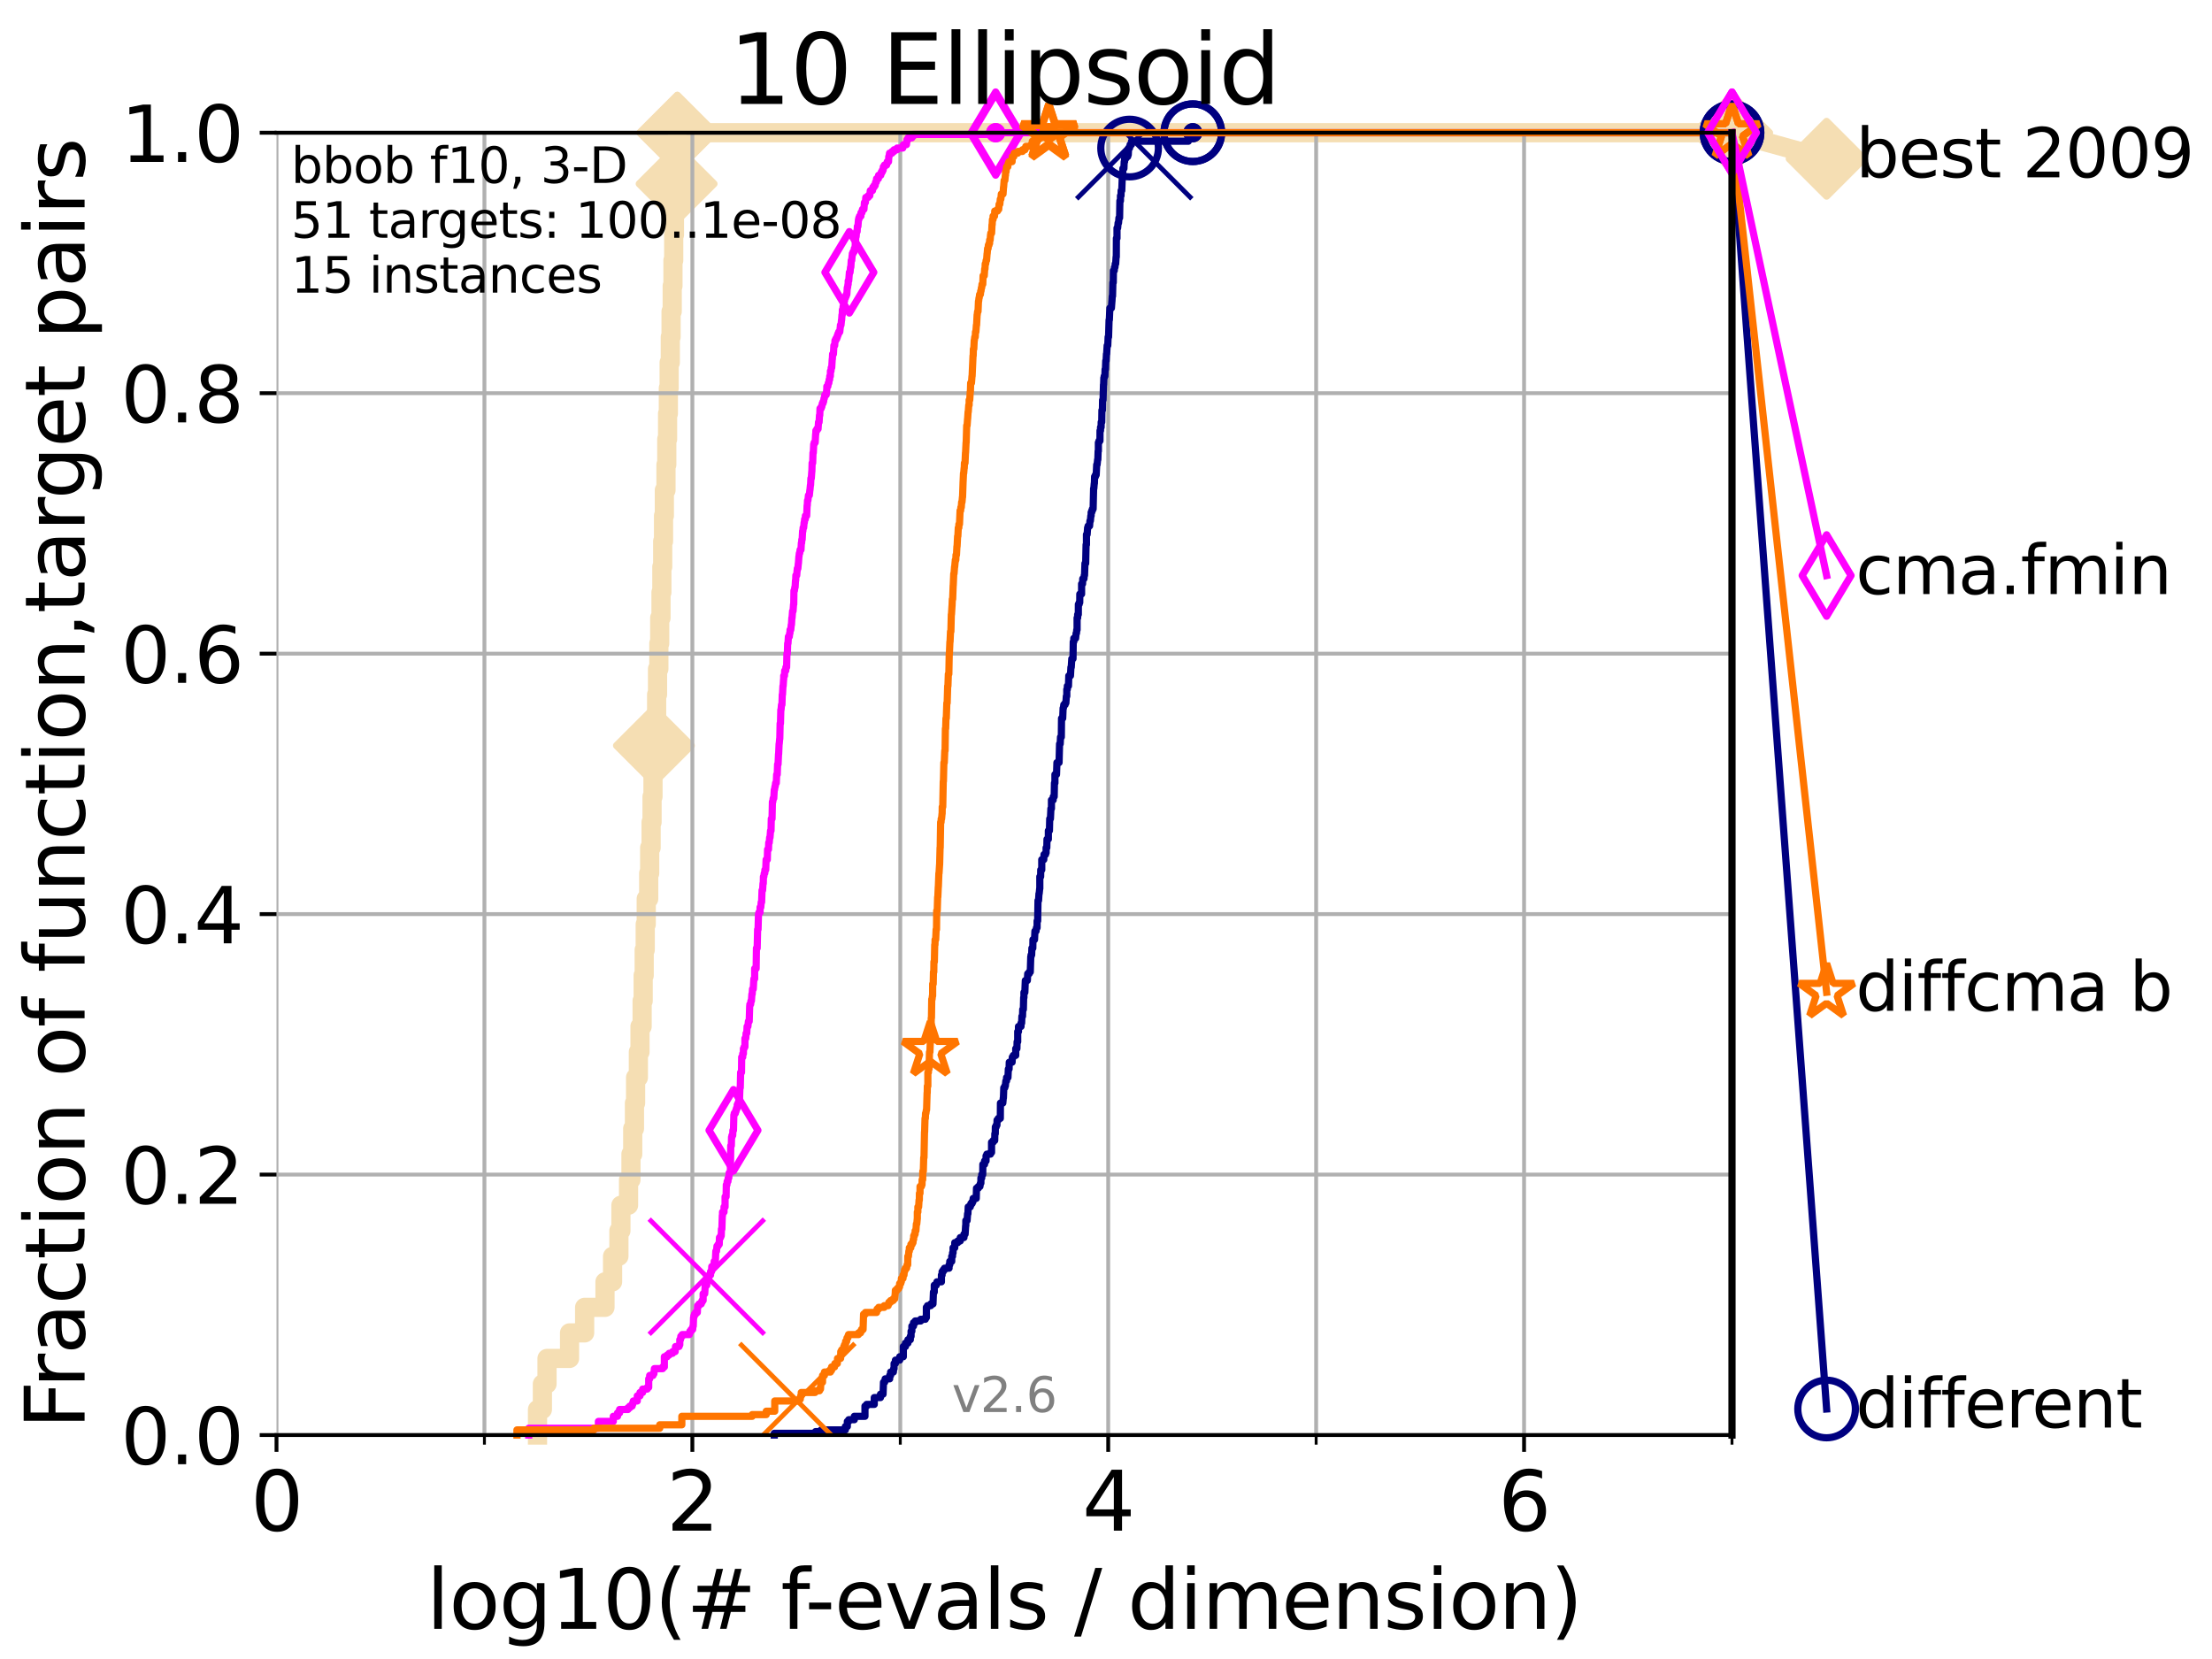 <?xml version="1.0" encoding="utf-8" standalone="no"?>
<!DOCTYPE svg PUBLIC "-//W3C//DTD SVG 1.1//EN"
  "http://www.w3.org/Graphics/SVG/1.1/DTD/svg11.dtd">
<svg height="345.6pt" version="1.1" viewBox="0 0 460.8 345.6" width="460.8pt" xmlns="http://www.w3.org/2000/svg" xmlns:xlink="http://www.w3.org/1999/xlink">
 <defs>
  <style type="text/css">*{stroke-linecap:butt;stroke-linejoin:round;}</style>
 </defs>
 <g id="figure_1">
  <g id="patch_1">
   <path d="M 0 345.6 
L 460.8 345.6 
L 460.8 0 
L 0 0 
z
" style="fill:#ffffff;"/>
  </g>
  <g id="axes_1">
   <g id="patch_2">
    <path d="M 57.6 298.944 
L 360.806 298.944 
L 360.806 27.648 
L 57.6 27.648 
z
" style="fill:#ffffff;"/>
   </g>
   <g id="line2d_1">
    <path d="M 111.972 298.944 
L 111.972 293.624 
L 112.989 293.624 
L 112.989 288.305 
L 113.954 288.305 
L 113.954 282.985 
L 118.647 282.985 
L 118.647 277.666 
L 121.79 277.666 
L 121.79 272.346 
L 126.029 272.346 
L 126.029 267.027 
L 127.61 267.027 
L 127.61 261.707 
L 128.928 261.707 
L 128.928 256.388 
L 129.348 256.388 
L 129.348 251.068 
L 130.939 251.068 
L 130.939 245.749 
L 131.44 245.749 
L 131.44 240.429 
L 131.808 240.429 
L 131.808 235.11 
L 132.169 235.11 
L 132.169 229.79 
L 132.405 229.79 
L 132.405 224.471 
L 132.984 224.471 
L 132.984 219.151 
L 133.323 219.151 
L 133.323 213.832 
L 133.766 213.832 
L 133.766 208.512 
L 133.983 208.512 
L 133.983 203.192 
L 134.198 203.192 
L 134.198 197.873 
L 134.411 197.873 
L 134.411 192.553 
L 134.621 192.553 
L 134.621 187.234 
L 135.136 187.234 
L 135.136 181.914 
L 135.339 181.914 
L 135.339 176.595 
L 135.638 176.595 
L 135.638 171.275 
L 135.835 171.275 
L 135.835 165.956 
L 136.03 165.956 
L 136.03 160.636 
L 136.223 160.636 
L 136.223 155.317 
L 136.509 155.317 
L 136.509 149.997 
L 136.79 149.997 
L 136.79 144.678 
L 136.975 144.678 
L 136.975 139.358 
L 137.25 139.358 
L 137.25 134.039 
L 137.431 134.039 
L 137.431 128.719 
L 137.699 128.719 
L 137.699 123.4 
L 137.876 123.4 
L 137.876 118.08 
L 138.051 118.08 
L 138.051 112.76 
L 138.224 112.76 
L 138.224 107.441 
L 138.396 107.441 
L 138.396 102.121 
L 138.735 102.121 
L 138.735 96.802 
L 138.902 96.802 
L 138.902 91.482 
L 139.068 91.482 
L 139.068 86.163 
L 139.232 86.163 
L 139.232 80.843 
L 139.395 80.843 
L 139.395 75.524 
L 139.637 75.524 
L 139.637 70.204 
L 139.796 70.204 
L 139.796 64.885 
L 140.033 64.885 
L 140.033 59.565 
L 140.189 59.565 
L 140.189 54.246 
L 140.344 54.246 
L 140.344 48.926 
L 140.497 48.926 
L 140.497 43.607 
L 140.725 43.607 
L 140.725 38.287 
L 140.951 38.287 
L 140.951 32.968 
L 141.099 32.968 
L 141.099 27.648 
L 360.806 27.648 
" style="fill:none;stroke:#f5deb3;stroke-linecap:square;stroke-width:4;"/>
   </g>
   <g id="line2d_2">
    <defs>
     <path d="M -0 7.778 
L 7.778 0 
L 0 -7.778 
L -7.778 -0 
z
" id="me05eef127a" style="stroke:#f5deb3;stroke-linejoin:miter;stroke-width:1.5;"/>
    </defs>
    <g>
     <use style="fill:#f5deb3;stroke:#f5deb3;stroke-linejoin:miter;stroke-width:1.5;" x="136.223" xlink:href="#me05eef127a" y="155.317"/>
     <use style="fill:#f5deb3;stroke:#f5deb3;stroke-linejoin:miter;stroke-width:1.5;" x="140.951" xlink:href="#me05eef127a" y="38.287"/>
     <use style="fill:#f5deb3;stroke:#f5deb3;stroke-linejoin:miter;stroke-width:1.5;" x="141.099" xlink:href="#me05eef127a" y="27.648"/>
     <use style="fill:#f5deb3;stroke:#f5deb3;stroke-linejoin:miter;stroke-width:1.5;" x="141.099" xlink:href="#me05eef127a" y="27.648"/>
     <use style="fill:#f5deb3;stroke:#f5deb3;stroke-linejoin:miter;stroke-width:1.5;" x="360.806" xlink:href="#me05eef127a" y="27.648"/>
    </g>
   </g>
   <g id="line2d_3">
    <path style="fill:none;stroke:#f5deb3;stroke-linecap:square;stroke-width:4;"/>
    <g/>
   </g>
   <g id="line2d_4">
    <path d="M 360.806 27.648 
L 380.515 33.074 
" style="fill:none;stroke:#f5deb3;stroke-linecap:square;stroke-width:4;"/>
    <g>
     <use style="fill:#f5deb3;stroke:#f5deb3;stroke-linejoin:miter;stroke-width:1.5;" x="360.806" xlink:href="#me05eef127a" y="27.648"/>
     <use style="fill:#f5deb3;stroke:#f5deb3;stroke-linejoin:miter;stroke-width:1.5;" x="380.515" xlink:href="#me05eef127a" y="33.074"/>
    </g>
   </g>
   <g id="matplotlib.axis_1">
    <g id="xtick_1">
     <g id="line2d_5">
      <path clip-path="url(#p4c29d9da0b)" d="M 57.6 298.944 
L 57.6 27.648 
" style="fill:none;stroke:#b0b0b0;stroke-linecap:square;stroke-width:0.8;"/>
     </g>
     <g id="line2d_6">
      <defs>
       <path d="M 0 0 
L 0 3.5 
" id="m2c53a920fb" style="stroke:#000000;stroke-width:0.8;"/>
      </defs>
      <g>
       <use style="stroke:#000000;stroke-width:0.8;" x="57.6" xlink:href="#m2c53a920fb" y="298.944"/>
      </g>
     </g>
     <g id="text_1">
      <!-- 0 -->
      <g transform="translate(52.192 318.861)scale(0.17 -0.17)">
       <defs>
        <path d="M 2034 4250 
Q 1547 4250 1301 3770 
Q 1056 3291 1056 2328 
Q 1056 1369 1301 889 
Q 1547 409 2034 409 
Q 2525 409 2770 889 
Q 3016 1369 3016 2328 
Q 3016 3291 2770 3770 
Q 2525 4250 2034 4250 
z
M 2034 4750 
Q 2819 4750 3233 4129 
Q 3647 3509 3647 2328 
Q 3647 1150 3233 529 
Q 2819 -91 2034 -91 
Q 1250 -91 836 529 
Q 422 1150 422 2328 
Q 422 3509 836 4129 
Q 1250 4750 2034 4750 
z
" id="DejaVuSans-30" transform="scale(0.016)"/>
       </defs>
       <use xlink:href="#DejaVuSans-30"/>
      </g>
     </g>
    </g>
    <g id="xtick_2">
     <g id="line2d_7">
      <path clip-path="url(#p4c29d9da0b)" d="M 144.23 298.944 
L 144.23 27.648 
" style="fill:none;stroke:#b0b0b0;stroke-linecap:square;stroke-width:0.8;"/>
     </g>
     <g id="line2d_8">
      <g>
       <use style="stroke:#000000;stroke-width:0.8;" x="144.23" xlink:href="#m2c53a920fb" y="298.944"/>
      </g>
     </g>
     <g id="text_2">
      <!-- 2 -->
      <g transform="translate(138.822 318.861)scale(0.17 -0.17)">
       <defs>
        <path d="M 1228 531 
L 3431 531 
L 3431 0 
L 469 0 
L 469 531 
Q 828 903 1448 1529 
Q 2069 2156 2228 2338 
Q 2531 2678 2651 2914 
Q 2772 3150 2772 3378 
Q 2772 3750 2511 3984 
Q 2250 4219 1831 4219 
Q 1534 4219 1204 4116 
Q 875 4013 500 3803 
L 500 4441 
Q 881 4594 1212 4672 
Q 1544 4750 1819 4750 
Q 2544 4750 2975 4387 
Q 3406 4025 3406 3419 
Q 3406 3131 3298 2873 
Q 3191 2616 2906 2266 
Q 2828 2175 2409 1742 
Q 1991 1309 1228 531 
z
" id="DejaVuSans-32" transform="scale(0.016)"/>
       </defs>
       <use xlink:href="#DejaVuSans-32"/>
      </g>
     </g>
    </g>
    <g id="xtick_3">
     <g id="line2d_9">
      <path clip-path="url(#p4c29d9da0b)" d="M 230.861 298.944 
L 230.861 27.648 
" style="fill:none;stroke:#b0b0b0;stroke-linecap:square;stroke-width:0.8;"/>
     </g>
     <g id="line2d_10">
      <g>
       <use style="stroke:#000000;stroke-width:0.8;" x="230.861" xlink:href="#m2c53a920fb" y="298.944"/>
      </g>
     </g>
     <g id="text_3">
      <!-- 4 -->
      <g transform="translate(225.453 318.861)scale(0.17 -0.17)">
       <defs>
        <path d="M 2419 4116 
L 825 1625 
L 2419 1625 
L 2419 4116 
z
M 2253 4666 
L 3047 4666 
L 3047 1625 
L 3713 1625 
L 3713 1100 
L 3047 1100 
L 3047 0 
L 2419 0 
L 2419 1100 
L 313 1100 
L 313 1709 
L 2253 4666 
z
" id="DejaVuSans-34" transform="scale(0.016)"/>
       </defs>
       <use xlink:href="#DejaVuSans-34"/>
      </g>
     </g>
    </g>
    <g id="xtick_4">
     <g id="line2d_11">
      <path clip-path="url(#p4c29d9da0b)" d="M 317.491 298.944 
L 317.491 27.648 
" style="fill:none;stroke:#b0b0b0;stroke-linecap:square;stroke-width:0.8;"/>
     </g>
     <g id="line2d_12">
      <g>
       <use style="stroke:#000000;stroke-width:0.8;" x="317.491" xlink:href="#m2c53a920fb" y="298.944"/>
      </g>
     </g>
     <g id="text_4">
      <!-- 6 -->
      <g transform="translate(312.083 318.861)scale(0.17 -0.17)">
       <defs>
        <path d="M 2113 2584 
Q 1688 2584 1439 2293 
Q 1191 2003 1191 1497 
Q 1191 994 1439 701 
Q 1688 409 2113 409 
Q 2538 409 2786 701 
Q 3034 994 3034 1497 
Q 3034 2003 2786 2293 
Q 2538 2584 2113 2584 
z
M 3366 4563 
L 3366 3988 
Q 3128 4100 2886 4159 
Q 2644 4219 2406 4219 
Q 1781 4219 1451 3797 
Q 1122 3375 1075 2522 
Q 1259 2794 1537 2939 
Q 1816 3084 2150 3084 
Q 2853 3084 3261 2657 
Q 3669 2231 3669 1497 
Q 3669 778 3244 343 
Q 2819 -91 2113 -91 
Q 1303 -91 875 529 
Q 447 1150 447 2328 
Q 447 3434 972 4092 
Q 1497 4750 2381 4750 
Q 2619 4750 2861 4703 
Q 3103 4656 3366 4563 
z
" id="DejaVuSans-36" transform="scale(0.016)"/>
       </defs>
       <use xlink:href="#DejaVuSans-36"/>
      </g>
     </g>
    </g>
    <g id="xtick_5">
     <g id="line2d_13">
      <path clip-path="url(#p4c29d9da0b)" d="M 100.915 298.944 
L 100.915 27.648 
" style="fill:none;stroke:#b0b0b0;stroke-linecap:square;stroke-width:0.8;"/>
     </g>
     <g id="line2d_14">
      <defs>
       <path d="M 0 0 
L 0 2 
" id="mde4a075fe7" style="stroke:#000000;stroke-width:0.6;"/>
      </defs>
      <g>
       <use style="stroke:#000000;stroke-width:0.6;" x="100.915" xlink:href="#mde4a075fe7" y="298.944"/>
      </g>
     </g>
    </g>
    <g id="xtick_6">
     <g id="line2d_15">
      <path clip-path="url(#p4c29d9da0b)" d="M 187.546 298.944 
L 187.546 27.648 
" style="fill:none;stroke:#b0b0b0;stroke-linecap:square;stroke-width:0.8;"/>
     </g>
     <g id="line2d_16">
      <g>
       <use style="stroke:#000000;stroke-width:0.6;" x="187.546" xlink:href="#mde4a075fe7" y="298.944"/>
      </g>
     </g>
    </g>
    <g id="xtick_7">
     <g id="line2d_17">
      <path clip-path="url(#p4c29d9da0b)" d="M 274.176 298.944 
L 274.176 27.648 
" style="fill:none;stroke:#b0b0b0;stroke-linecap:square;stroke-width:0.8;"/>
     </g>
     <g id="line2d_18">
      <g>
       <use style="stroke:#000000;stroke-width:0.6;" x="274.176" xlink:href="#mde4a075fe7" y="298.944"/>
      </g>
     </g>
    </g>
    <g id="xtick_8">
     <g id="line2d_19">
      <path clip-path="url(#p4c29d9da0b)" d="M 360.806 298.944 
L 360.806 27.648 
" style="fill:none;stroke:#b0b0b0;stroke-linecap:square;stroke-width:0.8;"/>
     </g>
     <g id="line2d_20">
      <g>
       <use style="stroke:#000000;stroke-width:0.6;" x="360.806" xlink:href="#mde4a075fe7" y="298.944"/>
      </g>
     </g>
    </g>
    <g id="text_5">
     <!-- log10(# f-evals / dimension) -->
     <g transform="translate(88.823 339.314)scale(0.17 -0.17)">
      <defs>
       <path d="M 603 4863 
L 1178 4863 
L 1178 0 
L 603 0 
L 603 4863 
z
" id="DejaVuSans-6c" transform="scale(0.016)"/>
       <path d="M 1959 3097 
Q 1497 3097 1228 2736 
Q 959 2375 959 1747 
Q 959 1119 1226 758 
Q 1494 397 1959 397 
Q 2419 397 2687 759 
Q 2956 1122 2956 1747 
Q 2956 2369 2687 2733 
Q 2419 3097 1959 3097 
z
M 1959 3584 
Q 2709 3584 3137 3096 
Q 3566 2609 3566 1747 
Q 3566 888 3137 398 
Q 2709 -91 1959 -91 
Q 1206 -91 779 398 
Q 353 888 353 1747 
Q 353 2609 779 3096 
Q 1206 3584 1959 3584 
z
" id="DejaVuSans-6f" transform="scale(0.016)"/>
       <path d="M 2906 1791 
Q 2906 2416 2648 2759 
Q 2391 3103 1925 3103 
Q 1463 3103 1205 2759 
Q 947 2416 947 1791 
Q 947 1169 1205 825 
Q 1463 481 1925 481 
Q 2391 481 2648 825 
Q 2906 1169 2906 1791 
z
M 3481 434 
Q 3481 -459 3084 -895 
Q 2688 -1331 1869 -1331 
Q 1566 -1331 1297 -1286 
Q 1028 -1241 775 -1147 
L 775 -588 
Q 1028 -725 1275 -790 
Q 1522 -856 1778 -856 
Q 2344 -856 2625 -561 
Q 2906 -266 2906 331 
L 2906 616 
Q 2728 306 2450 153 
Q 2172 0 1784 0 
Q 1141 0 747 490 
Q 353 981 353 1791 
Q 353 2603 747 3093 
Q 1141 3584 1784 3584 
Q 2172 3584 2450 3431 
Q 2728 3278 2906 2969 
L 2906 3500 
L 3481 3500 
L 3481 434 
z
" id="DejaVuSans-67" transform="scale(0.016)"/>
       <path d="M 794 531 
L 1825 531 
L 1825 4091 
L 703 3866 
L 703 4441 
L 1819 4666 
L 2450 4666 
L 2450 531 
L 3481 531 
L 3481 0 
L 794 0 
L 794 531 
z
" id="DejaVuSans-31" transform="scale(0.016)"/>
       <path d="M 1984 4856 
Q 1566 4138 1362 3434 
Q 1159 2731 1159 2009 
Q 1159 1288 1364 580 
Q 1569 -128 1984 -844 
L 1484 -844 
Q 1016 -109 783 600 
Q 550 1309 550 2009 
Q 550 2706 781 3412 
Q 1013 4119 1484 4856 
L 1984 4856 
z
" id="DejaVuSans-28" transform="scale(0.016)"/>
       <path d="M 3272 2816 
L 2363 2816 
L 2100 1772 
L 3016 1772 
L 3272 2816 
z
M 2803 4594 
L 2478 3297 
L 3391 3297 
L 3719 4594 
L 4219 4594 
L 3897 3297 
L 4872 3297 
L 4872 2816 
L 3775 2816 
L 3519 1772 
L 4513 1772 
L 4513 1294 
L 3397 1294 
L 3072 0 
L 2572 0 
L 2894 1294 
L 1978 1294 
L 1656 0 
L 1153 0 
L 1478 1294 
L 494 1294 
L 494 1772 
L 1594 1772 
L 1856 2816 
L 850 2816 
L 850 3297 
L 1978 3297 
L 2297 4594 
L 2803 4594 
z
" id="DejaVuSans-23" transform="scale(0.016)"/>
       <path id="DejaVuSans-20" transform="scale(0.016)"/>
       <path d="M 2375 4863 
L 2375 4384 
L 1825 4384 
Q 1516 4384 1395 4259 
Q 1275 4134 1275 3809 
L 1275 3500 
L 2222 3500 
L 2222 3053 
L 1275 3053 
L 1275 0 
L 697 0 
L 697 3053 
L 147 3053 
L 147 3500 
L 697 3500 
L 697 3744 
Q 697 4328 969 4595 
Q 1241 4863 1831 4863 
L 2375 4863 
z
" id="DejaVuSans-66" transform="scale(0.016)"/>
       <path d="M 313 2009 
L 1997 2009 
L 1997 1497 
L 313 1497 
L 313 2009 
z
" id="DejaVuSans-2d" transform="scale(0.016)"/>
       <path d="M 3597 1894 
L 3597 1613 
L 953 1613 
Q 991 1019 1311 708 
Q 1631 397 2203 397 
Q 2534 397 2845 478 
Q 3156 559 3463 722 
L 3463 178 
Q 3153 47 2828 -22 
Q 2503 -91 2169 -91 
Q 1331 -91 842 396 
Q 353 884 353 1716 
Q 353 2575 817 3079 
Q 1281 3584 2069 3584 
Q 2775 3584 3186 3129 
Q 3597 2675 3597 1894 
z
M 3022 2063 
Q 3016 2534 2758 2815 
Q 2500 3097 2075 3097 
Q 1594 3097 1305 2825 
Q 1016 2553 972 2059 
L 3022 2063 
z
" id="DejaVuSans-65" transform="scale(0.016)"/>
       <path d="M 191 3500 
L 800 3500 
L 1894 563 
L 2988 3500 
L 3597 3500 
L 2284 0 
L 1503 0 
L 191 3500 
z
" id="DejaVuSans-76" transform="scale(0.016)"/>
       <path d="M 2194 1759 
Q 1497 1759 1228 1600 
Q 959 1441 959 1056 
Q 959 750 1161 570 
Q 1363 391 1709 391 
Q 2188 391 2477 730 
Q 2766 1069 2766 1631 
L 2766 1759 
L 2194 1759 
z
M 3341 1997 
L 3341 0 
L 2766 0 
L 2766 531 
Q 2569 213 2275 61 
Q 1981 -91 1556 -91 
Q 1019 -91 701 211 
Q 384 513 384 1019 
Q 384 1609 779 1909 
Q 1175 2209 1959 2209 
L 2766 2209 
L 2766 2266 
Q 2766 2663 2505 2880 
Q 2244 3097 1772 3097 
Q 1472 3097 1187 3025 
Q 903 2953 641 2809 
L 641 3341 
Q 956 3463 1253 3523 
Q 1550 3584 1831 3584 
Q 2591 3584 2966 3190 
Q 3341 2797 3341 1997 
z
" id="DejaVuSans-61" transform="scale(0.016)"/>
       <path d="M 2834 3397 
L 2834 2853 
Q 2591 2978 2328 3040 
Q 2066 3103 1784 3103 
Q 1356 3103 1142 2972 
Q 928 2841 928 2578 
Q 928 2378 1081 2264 
Q 1234 2150 1697 2047 
L 1894 2003 
Q 2506 1872 2764 1633 
Q 3022 1394 3022 966 
Q 3022 478 2636 193 
Q 2250 -91 1575 -91 
Q 1294 -91 989 -36 
Q 684 19 347 128 
L 347 722 
Q 666 556 975 473 
Q 1284 391 1588 391 
Q 1994 391 2212 530 
Q 2431 669 2431 922 
Q 2431 1156 2273 1281 
Q 2116 1406 1581 1522 
L 1381 1569 
Q 847 1681 609 1914 
Q 372 2147 372 2553 
Q 372 3047 722 3315 
Q 1072 3584 1716 3584 
Q 2034 3584 2315 3537 
Q 2597 3491 2834 3397 
z
" id="DejaVuSans-73" transform="scale(0.016)"/>
       <path d="M 1625 4666 
L 2156 4666 
L 531 -594 
L 0 -594 
L 1625 4666 
z
" id="DejaVuSans-2f" transform="scale(0.016)"/>
       <path d="M 2906 2969 
L 2906 4863 
L 3481 4863 
L 3481 0 
L 2906 0 
L 2906 525 
Q 2725 213 2448 61 
Q 2172 -91 1784 -91 
Q 1150 -91 751 415 
Q 353 922 353 1747 
Q 353 2572 751 3078 
Q 1150 3584 1784 3584 
Q 2172 3584 2448 3432 
Q 2725 3281 2906 2969 
z
M 947 1747 
Q 947 1113 1208 752 
Q 1469 391 1925 391 
Q 2381 391 2643 752 
Q 2906 1113 2906 1747 
Q 2906 2381 2643 2742 
Q 2381 3103 1925 3103 
Q 1469 3103 1208 2742 
Q 947 2381 947 1747 
z
" id="DejaVuSans-64" transform="scale(0.016)"/>
       <path d="M 603 3500 
L 1178 3500 
L 1178 0 
L 603 0 
L 603 3500 
z
M 603 4863 
L 1178 4863 
L 1178 4134 
L 603 4134 
L 603 4863 
z
" id="DejaVuSans-69" transform="scale(0.016)"/>
       <path d="M 3328 2828 
Q 3544 3216 3844 3400 
Q 4144 3584 4550 3584 
Q 5097 3584 5394 3201 
Q 5691 2819 5691 2113 
L 5691 0 
L 5113 0 
L 5113 2094 
Q 5113 2597 4934 2840 
Q 4756 3084 4391 3084 
Q 3944 3084 3684 2787 
Q 3425 2491 3425 1978 
L 3425 0 
L 2847 0 
L 2847 2094 
Q 2847 2600 2669 2842 
Q 2491 3084 2119 3084 
Q 1678 3084 1418 2786 
Q 1159 2488 1159 1978 
L 1159 0 
L 581 0 
L 581 3500 
L 1159 3500 
L 1159 2956 
Q 1356 3278 1631 3431 
Q 1906 3584 2284 3584 
Q 2666 3584 2933 3390 
Q 3200 3197 3328 2828 
z
" id="DejaVuSans-6d" transform="scale(0.016)"/>
       <path d="M 3513 2113 
L 3513 0 
L 2938 0 
L 2938 2094 
Q 2938 2591 2744 2837 
Q 2550 3084 2163 3084 
Q 1697 3084 1428 2787 
Q 1159 2491 1159 1978 
L 1159 0 
L 581 0 
L 581 3500 
L 1159 3500 
L 1159 2956 
Q 1366 3272 1645 3428 
Q 1925 3584 2291 3584 
Q 2894 3584 3203 3211 
Q 3513 2838 3513 2113 
z
" id="DejaVuSans-6e" transform="scale(0.016)"/>
       <path d="M 513 4856 
L 1013 4856 
Q 1481 4119 1714 3412 
Q 1947 2706 1947 2009 
Q 1947 1309 1714 600 
Q 1481 -109 1013 -844 
L 513 -844 
Q 928 -128 1133 580 
Q 1338 1288 1338 2009 
Q 1338 2731 1133 3434 
Q 928 4138 513 4856 
z
" id="DejaVuSans-29" transform="scale(0.016)"/>
      </defs>
      <use xlink:href="#DejaVuSans-6c"/>
      <use x="27.783" xlink:href="#DejaVuSans-6f"/>
      <use x="88.965" xlink:href="#DejaVuSans-67"/>
      <use x="152.441" xlink:href="#DejaVuSans-31"/>
      <use x="216.064" xlink:href="#DejaVuSans-30"/>
      <use x="279.688" xlink:href="#DejaVuSans-28"/>
      <use x="318.701" xlink:href="#DejaVuSans-23"/>
      <use x="402.49" xlink:href="#DejaVuSans-20"/>
      <use x="434.277" xlink:href="#DejaVuSans-66"/>
      <use x="463.982" xlink:href="#DejaVuSans-2d"/>
      <use x="500.066" xlink:href="#DejaVuSans-65"/>
      <use x="561.59" xlink:href="#DejaVuSans-76"/>
      <use x="620.77" xlink:href="#DejaVuSans-61"/>
      <use x="682.049" xlink:href="#DejaVuSans-6c"/>
      <use x="709.832" xlink:href="#DejaVuSans-73"/>
      <use x="761.932" xlink:href="#DejaVuSans-20"/>
      <use x="793.719" xlink:href="#DejaVuSans-2f"/>
      <use x="827.41" xlink:href="#DejaVuSans-20"/>
      <use x="859.197" xlink:href="#DejaVuSans-64"/>
      <use x="922.674" xlink:href="#DejaVuSans-69"/>
      <use x="950.457" xlink:href="#DejaVuSans-6d"/>
      <use x="1047.869" xlink:href="#DejaVuSans-65"/>
      <use x="1109.393" xlink:href="#DejaVuSans-6e"/>
      <use x="1172.771" xlink:href="#DejaVuSans-73"/>
      <use x="1224.871" xlink:href="#DejaVuSans-69"/>
      <use x="1252.654" xlink:href="#DejaVuSans-6f"/>
      <use x="1313.836" xlink:href="#DejaVuSans-6e"/>
      <use x="1377.215" xlink:href="#DejaVuSans-29"/>
     </g>
    </g>
   </g>
   <g id="matplotlib.axis_2">
    <g id="ytick_1">
     <g id="line2d_21">
      <path clip-path="url(#p4c29d9da0b)" d="M 57.6 298.944 
L 360.806 298.944 
" style="fill:none;stroke:#b0b0b0;stroke-linecap:square;stroke-width:0.8;"/>
     </g>
     <g id="line2d_22">
      <defs>
       <path d="M 0 0 
L -3.5 0 
" id="mfaf739ffff" style="stroke:#000000;stroke-width:0.8;"/>
      </defs>
      <g>
       <use style="stroke:#000000;stroke-width:0.8;" x="57.6" xlink:href="#mfaf739ffff" y="298.944"/>
      </g>
     </g>
     <g id="text_6">
      <!-- 0.0 -->
      <g transform="translate(25.155 305.023)scale(0.16 -0.16)">
       <defs>
        <path d="M 684 794 
L 1344 794 
L 1344 0 
L 684 0 
L 684 794 
z
" id="DejaVuSans-2e" transform="scale(0.016)"/>
       </defs>
       <use xlink:href="#DejaVuSans-30"/>
       <use x="63.623" xlink:href="#DejaVuSans-2e"/>
       <use x="95.41" xlink:href="#DejaVuSans-30"/>
      </g>
     </g>
    </g>
    <g id="ytick_2">
     <g id="line2d_23">
      <path clip-path="url(#p4c29d9da0b)" d="M 57.6 244.685 
L 360.806 244.685 
" style="fill:none;stroke:#b0b0b0;stroke-linecap:square;stroke-width:0.8;"/>
     </g>
     <g id="line2d_24">
      <g>
       <use style="stroke:#000000;stroke-width:0.8;" x="57.6" xlink:href="#mfaf739ffff" y="244.685"/>
      </g>
     </g>
     <g id="text_7">
      <!-- 0.2 -->
      <g transform="translate(25.155 250.764)scale(0.16 -0.16)">
       <use xlink:href="#DejaVuSans-30"/>
       <use x="63.623" xlink:href="#DejaVuSans-2e"/>
       <use x="95.41" xlink:href="#DejaVuSans-32"/>
      </g>
     </g>
    </g>
    <g id="ytick_3">
     <g id="line2d_25">
      <path clip-path="url(#p4c29d9da0b)" d="M 57.6 190.426 
L 360.806 190.426 
" style="fill:none;stroke:#b0b0b0;stroke-linecap:square;stroke-width:0.8;"/>
     </g>
     <g id="line2d_26">
      <g>
       <use style="stroke:#000000;stroke-width:0.8;" x="57.6" xlink:href="#mfaf739ffff" y="190.426"/>
      </g>
     </g>
     <g id="text_8">
      <!-- 0.4 -->
      <g transform="translate(25.155 196.504)scale(0.16 -0.16)">
       <use xlink:href="#DejaVuSans-30"/>
       <use x="63.623" xlink:href="#DejaVuSans-2e"/>
       <use x="95.41" xlink:href="#DejaVuSans-34"/>
      </g>
     </g>
    </g>
    <g id="ytick_4">
     <g id="line2d_27">
      <path clip-path="url(#p4c29d9da0b)" d="M 57.6 136.166 
L 360.806 136.166 
" style="fill:none;stroke:#b0b0b0;stroke-linecap:square;stroke-width:0.8;"/>
     </g>
     <g id="line2d_28">
      <g>
       <use style="stroke:#000000;stroke-width:0.8;" x="57.6" xlink:href="#mfaf739ffff" y="136.166"/>
      </g>
     </g>
     <g id="text_9">
      <!-- 0.6 -->
      <g transform="translate(25.155 142.245)scale(0.16 -0.16)">
       <use xlink:href="#DejaVuSans-30"/>
       <use x="63.623" xlink:href="#DejaVuSans-2e"/>
       <use x="95.41" xlink:href="#DejaVuSans-36"/>
      </g>
     </g>
    </g>
    <g id="ytick_5">
     <g id="line2d_29">
      <path clip-path="url(#p4c29d9da0b)" d="M 57.6 81.907 
L 360.806 81.907 
" style="fill:none;stroke:#b0b0b0;stroke-linecap:square;stroke-width:0.8;"/>
     </g>
     <g id="line2d_30">
      <g>
       <use style="stroke:#000000;stroke-width:0.8;" x="57.6" xlink:href="#mfaf739ffff" y="81.907"/>
      </g>
     </g>
     <g id="text_10">
      <!-- 0.8 -->
      <g transform="translate(25.155 87.986)scale(0.16 -0.16)">
       <defs>
        <path d="M 2034 2216 
Q 1584 2216 1326 1975 
Q 1069 1734 1069 1313 
Q 1069 891 1326 650 
Q 1584 409 2034 409 
Q 2484 409 2743 651 
Q 3003 894 3003 1313 
Q 3003 1734 2745 1975 
Q 2488 2216 2034 2216 
z
M 1403 2484 
Q 997 2584 770 2862 
Q 544 3141 544 3541 
Q 544 4100 942 4425 
Q 1341 4750 2034 4750 
Q 2731 4750 3128 4425 
Q 3525 4100 3525 3541 
Q 3525 3141 3298 2862 
Q 3072 2584 2669 2484 
Q 3125 2378 3379 2068 
Q 3634 1759 3634 1313 
Q 3634 634 3220 271 
Q 2806 -91 2034 -91 
Q 1263 -91 848 271 
Q 434 634 434 1313 
Q 434 1759 690 2068 
Q 947 2378 1403 2484 
z
M 1172 3481 
Q 1172 3119 1398 2916 
Q 1625 2713 2034 2713 
Q 2441 2713 2670 2916 
Q 2900 3119 2900 3481 
Q 2900 3844 2670 4047 
Q 2441 4250 2034 4250 
Q 1625 4250 1398 4047 
Q 1172 3844 1172 3481 
z
" id="DejaVuSans-38" transform="scale(0.016)"/>
       </defs>
       <use xlink:href="#DejaVuSans-30"/>
       <use x="63.623" xlink:href="#DejaVuSans-2e"/>
       <use x="95.41" xlink:href="#DejaVuSans-38"/>
      </g>
     </g>
    </g>
    <g id="ytick_6">
     <g id="line2d_31">
      <path clip-path="url(#p4c29d9da0b)" d="M 57.6 27.648 
L 360.806 27.648 
" style="fill:none;stroke:#b0b0b0;stroke-linecap:square;stroke-width:0.8;"/>
     </g>
     <g id="line2d_32">
      <g>
       <use style="stroke:#000000;stroke-width:0.8;" x="57.6" xlink:href="#mfaf739ffff" y="27.648"/>
      </g>
     </g>
     <g id="text_11">
      <!-- 1.0 -->
      <g transform="translate(25.155 33.727)scale(0.16 -0.16)">
       <use xlink:href="#DejaVuSans-31"/>
       <use x="63.623" xlink:href="#DejaVuSans-2e"/>
       <use x="95.41" xlink:href="#DejaVuSans-30"/>
      </g>
     </g>
    </g>
    <g id="text_12">
     <!-- Fraction of function,target pairs -->
     <g transform="translate(17.62 297.681)rotate(-90)scale(0.17 -0.17)">
      <defs>
       <path d="M 628 4666 
L 3309 4666 
L 3309 4134 
L 1259 4134 
L 1259 2759 
L 3109 2759 
L 3109 2228 
L 1259 2228 
L 1259 0 
L 628 0 
L 628 4666 
z
" id="DejaVuSans-46" transform="scale(0.016)"/>
       <path d="M 2631 2963 
Q 2534 3019 2420 3045 
Q 2306 3072 2169 3072 
Q 1681 3072 1420 2755 
Q 1159 2438 1159 1844 
L 1159 0 
L 581 0 
L 581 3500 
L 1159 3500 
L 1159 2956 
Q 1341 3275 1631 3429 
Q 1922 3584 2338 3584 
Q 2397 3584 2469 3576 
Q 2541 3569 2628 3553 
L 2631 2963 
z
" id="DejaVuSans-72" transform="scale(0.016)"/>
       <path d="M 3122 3366 
L 3122 2828 
Q 2878 2963 2633 3030 
Q 2388 3097 2138 3097 
Q 1578 3097 1268 2742 
Q 959 2388 959 1747 
Q 959 1106 1268 751 
Q 1578 397 2138 397 
Q 2388 397 2633 464 
Q 2878 531 3122 666 
L 3122 134 
Q 2881 22 2623 -34 
Q 2366 -91 2075 -91 
Q 1284 -91 818 406 
Q 353 903 353 1747 
Q 353 2603 823 3093 
Q 1294 3584 2113 3584 
Q 2378 3584 2631 3529 
Q 2884 3475 3122 3366 
z
" id="DejaVuSans-63" transform="scale(0.016)"/>
       <path d="M 1172 4494 
L 1172 3500 
L 2356 3500 
L 2356 3053 
L 1172 3053 
L 1172 1153 
Q 1172 725 1289 603 
Q 1406 481 1766 481 
L 2356 481 
L 2356 0 
L 1766 0 
Q 1100 0 847 248 
Q 594 497 594 1153 
L 594 3053 
L 172 3053 
L 172 3500 
L 594 3500 
L 594 4494 
L 1172 4494 
z
" id="DejaVuSans-74" transform="scale(0.016)"/>
       <path d="M 544 1381 
L 544 3500 
L 1119 3500 
L 1119 1403 
Q 1119 906 1312 657 
Q 1506 409 1894 409 
Q 2359 409 2629 706 
Q 2900 1003 2900 1516 
L 2900 3500 
L 3475 3500 
L 3475 0 
L 2900 0 
L 2900 538 
Q 2691 219 2414 64 
Q 2138 -91 1772 -91 
Q 1169 -91 856 284 
Q 544 659 544 1381 
z
M 1991 3584 
L 1991 3584 
z
" id="DejaVuSans-75" transform="scale(0.016)"/>
       <path d="M 750 794 
L 1409 794 
L 1409 256 
L 897 -744 
L 494 -744 
L 750 256 
L 750 794 
z
" id="DejaVuSans-2c" transform="scale(0.016)"/>
       <path d="M 1159 525 
L 1159 -1331 
L 581 -1331 
L 581 3500 
L 1159 3500 
L 1159 2969 
Q 1341 3281 1617 3432 
Q 1894 3584 2278 3584 
Q 2916 3584 3314 3078 
Q 3713 2572 3713 1747 
Q 3713 922 3314 415 
Q 2916 -91 2278 -91 
Q 1894 -91 1617 61 
Q 1341 213 1159 525 
z
M 3116 1747 
Q 3116 2381 2855 2742 
Q 2594 3103 2138 3103 
Q 1681 3103 1420 2742 
Q 1159 2381 1159 1747 
Q 1159 1113 1420 752 
Q 1681 391 2138 391 
Q 2594 391 2855 752 
Q 3116 1113 3116 1747 
z
" id="DejaVuSans-70" transform="scale(0.016)"/>
      </defs>
      <use xlink:href="#DejaVuSans-46"/>
      <use x="50.27" xlink:href="#DejaVuSans-72"/>
      <use x="91.383" xlink:href="#DejaVuSans-61"/>
      <use x="152.662" xlink:href="#DejaVuSans-63"/>
      <use x="207.643" xlink:href="#DejaVuSans-74"/>
      <use x="246.852" xlink:href="#DejaVuSans-69"/>
      <use x="274.635" xlink:href="#DejaVuSans-6f"/>
      <use x="335.816" xlink:href="#DejaVuSans-6e"/>
      <use x="399.195" xlink:href="#DejaVuSans-20"/>
      <use x="430.982" xlink:href="#DejaVuSans-6f"/>
      <use x="492.164" xlink:href="#DejaVuSans-66"/>
      <use x="527.369" xlink:href="#DejaVuSans-20"/>
      <use x="559.156" xlink:href="#DejaVuSans-66"/>
      <use x="594.361" xlink:href="#DejaVuSans-75"/>
      <use x="657.74" xlink:href="#DejaVuSans-6e"/>
      <use x="721.119" xlink:href="#DejaVuSans-63"/>
      <use x="776.1" xlink:href="#DejaVuSans-74"/>
      <use x="815.309" xlink:href="#DejaVuSans-69"/>
      <use x="843.092" xlink:href="#DejaVuSans-6f"/>
      <use x="904.273" xlink:href="#DejaVuSans-6e"/>
      <use x="967.652" xlink:href="#DejaVuSans-2c"/>
      <use x="999.439" xlink:href="#DejaVuSans-74"/>
      <use x="1038.648" xlink:href="#DejaVuSans-61"/>
      <use x="1099.928" xlink:href="#DejaVuSans-72"/>
      <use x="1139.291" xlink:href="#DejaVuSans-67"/>
      <use x="1202.768" xlink:href="#DejaVuSans-65"/>
      <use x="1264.291" xlink:href="#DejaVuSans-74"/>
      <use x="1303.5" xlink:href="#DejaVuSans-20"/>
      <use x="1335.287" xlink:href="#DejaVuSans-70"/>
      <use x="1398.764" xlink:href="#DejaVuSans-61"/>
      <use x="1460.043" xlink:href="#DejaVuSans-69"/>
      <use x="1487.826" xlink:href="#DejaVuSans-72"/>
      <use x="1528.939" xlink:href="#DejaVuSans-73"/>
     </g>
    </g>
   </g>
   <g id="line2d_33">
    <defs>
     <path d="M 0 1.5 
C 0.398 1.5 0.779 1.342 1.061 1.061 
C 1.342 0.779 1.5 0.398 1.5 0 
C 1.5 -0.398 1.342 -0.779 1.061 -1.061 
C 0.779 -1.342 0.398 -1.5 0 -1.5 
C -0.398 -1.5 -0.779 -1.342 -1.061 -1.061 
C -1.342 -0.779 -1.5 -0.398 -1.5 0 
C -1.5 0.398 -1.342 0.779 -1.061 1.061 
C -0.779 1.342 -0.398 1.5 0 1.5 
z
" id="m7597b4141f" style="stroke:#f5deb3;"/>
    </defs>
    <g>
     <use style="fill:#f5deb3;stroke:#f5deb3;" x="141.099" xlink:href="#m7597b4141f" y="27.648"/>
     <use style="fill:#f5deb3;stroke:#f5deb3;" x="141.099" xlink:href="#m7597b4141f" y="27.648"/>
    </g>
   </g>
   <g id="line2d_34">
    <defs>
     <path d="M 0 1.5 
C 0.398 1.5 0.779 1.342 1.061 1.061 
C 1.342 0.779 1.5 0.398 1.5 0 
C 1.5 -0.398 1.342 -0.779 1.061 -1.061 
C 0.779 -1.342 0.398 -1.5 0 -1.5 
C -0.398 -1.5 -0.779 -1.342 -1.061 -1.061 
C -1.342 -0.779 -1.5 -0.398 -1.5 0 
C -1.5 0.398 -1.342 0.779 -1.061 1.061 
C -0.779 1.342 -0.398 1.5 0 1.5 
z
" id="m4ab8422507" style="stroke:#000080;"/>
    </defs>
    <g>
     <use style="fill:#000080;stroke:#000080;" x="248.482" xlink:href="#m4ab8422507" y="27.648"/>
     <use style="fill:#000080;stroke:#000080;" x="248.482" xlink:href="#m4ab8422507" y="27.648"/>
    </g>
   </g>
   <g id="line2d_35">
    <path d="M 161.291 298.944 
L 161.291 298.589 
L 169.881 298.589 
L 169.881 298.235 
L 171.062 298.235 
L 171.062 297.88 
L 176.105 297.88 
L 176.105 297.171 
L 176.515 297.171 
L 176.515 296.107 
L 176.806 296.107 
L 176.806 295.752 
L 177.968 295.752 
L 177.968 295.043 
L 180.189 295.043 
L 180.189 292.915 
L 180.538 292.915 
L 180.538 292.561 
L 182.125 292.561 
L 182.125 291.142 
L 183.418 291.142 
L 183.418 290.433 
L 183.957 290.433 
L 184.048 287.95 
L 184.288 287.95 
L 184.392 287.241 
L 185.332 287.241 
L 185.332 286.532 
L 185.529 286.532 
L 185.529 285.822 
L 186.106 285.822 
L 186.16 285.113 
L 186.254 285.113 
L 186.254 284.049 
L 186.534 284.049 
L 186.534 283.34 
L 187.426 283.34 
L 187.426 282.631 
L 188.181 282.631 
L 188.181 280.503 
L 188.624 280.503 
L 188.624 279.794 
L 189.138 279.794 
L 189.138 279.084 
L 189.638 279.084 
L 189.638 278.375 
L 189.795 278.375 
L 189.795 277.311 
L 189.961 277.311 
L 189.961 276.247 
L 190.3 276.247 
L 190.3 275.538 
L 190.654 275.538 
L 190.654 275.183 
L 191.798 275.183 
L 191.798 274.829 
L 192.764 274.829 
L 192.764 274.474 
L 192.981 274.474 
L 192.981 272.346 
L 193.214 272.346 
L 193.214 271.992 
L 193.889 271.992 
L 193.889 271.637 
L 194.357 271.637 
L 194.453 269.155 
L 194.626 269.155 
L 194.626 267.736 
L 195.035 267.736 
L 195.035 267.381 
L 195.177 267.381 
L 195.177 267.027 
L 196.115 267.027 
L 196.115 265.608 
L 196.257 265.608 
L 196.257 264.899 
L 196.493 264.899 
L 196.493 264.544 
L 196.756 264.544 
L 196.756 264.19 
L 197.707 264.19 
L 197.707 263.48 
L 197.853 263.48 
L 197.853 262.771 
L 198.262 262.771 
L 198.262 261.707 
L 198.431 261.707 
L 198.431 260.998 
L 198.543 260.998 
L 198.543 259.934 
L 198.89 259.934 
L 198.89 258.87 
L 199.511 258.87 
L 199.511 258.516 
L 200.041 258.516 
L 200.041 257.806 
L 200.812 257.806 
L 200.812 257.097 
L 201.052 257.097 
L 201.162 255.324 
L 201.199 255.324 
L 201.199 254.26 
L 201.464 254.26 
L 201.565 252.841 
L 201.636 252.841 
L 201.696 251.423 
L 202.122 251.423 
L 202.122 251.068 
L 202.255 251.068 
L 202.255 250.714 
L 202.511 250.714 
L 202.511 250.359 
L 202.675 250.359 
L 202.725 249.65 
L 203.369 249.65 
L 203.423 247.522 
L 203.802 247.522 
L 203.802 247.167 
L 204.137 247.167 
L 204.235 246.458 
L 204.338 246.458 
L 204.338 245.394 
L 204.512 245.394 
L 204.512 244.685 
L 204.72 244.685 
L 204.745 242.557 
L 205.103 242.557 
L 205.103 241.848 
L 205.411 241.848 
L 205.411 240.784 
L 205.576 240.784 
L 205.576 240.429 
L 206.33 240.429 
L 206.33 240.075 
L 206.559 240.075 
L 206.559 237.947 
L 206.89 237.947 
L 206.89 237.592 
L 207.214 237.592 
L 207.241 236.174 
L 207.333 236.174 
L 207.35 234.755 
L 207.525 234.755 
L 207.525 234.4 
L 207.68 234.4 
L 207.706 233.336 
L 207.958 233.336 
L 207.958 232.982 
L 208.385 232.982 
L 208.41 229.79 
L 208.904 229.79 
L 209 228.726 
L 209.028 228.726 
L 209.108 226.598 
L 209.31 226.598 
L 209.31 226.244 
L 209.428 226.244 
L 209.534 225.18 
L 209.685 225.18 
L 209.685 224.471 
L 209.977 224.471 
L 210.056 222.697 
L 210.211 222.697 
L 210.245 221.279 
L 210.843 221.279 
L 210.883 220.215 
L 211.092 220.215 
L 211.092 219.86 
L 211.595 219.86 
L 211.595 218.442 
L 211.841 218.442 
L 211.879 217.023 
L 212.006 217.023 
L 212.006 214.895 
L 212.166 214.895 
L 212.166 213.832 
L 212.697 213.832 
L 212.697 213.122 
L 212.825 213.122 
L 212.881 211.704 
L 213.011 211.704 
L 213.049 210.285 
L 213.185 210.285 
L 213.246 207.803 
L 213.303 207.803 
L 213.303 206.739 
L 213.493 206.739 
L 213.591 204.256 
L 214.016 204.256 
L 214.093 202.838 
L 214.402 202.838 
L 214.402 202.483 
L 214.627 202.483 
L 214.727 199.291 
L 214.784 199.291 
L 214.784 198.937 
L 214.913 198.937 
L 214.96 197.518 
L 215.154 197.518 
L 215.183 195.745 
L 215.512 195.745 
L 215.594 193.972 
L 215.827 193.972 
L 215.905 193.263 
L 216.043 193.263 
L 216.049 191.844 
L 216.164 191.844 
L 216.235 187.589 
L 216.352 187.589 
L 216.434 186.17 
L 216.477 186.17 
L 216.587 185.106 
L 216.611 185.106 
L 216.611 182.624 
L 216.784 182.624 
L 216.805 181.205 
L 217.016 181.205 
L 217.016 179.077 
L 217.435 179.077 
L 217.489 178.013 
L 217.803 178.013 
L 217.803 177.659 
L 217.923 177.659 
L 217.923 176.595 
L 218.07 176.595 
L 218.107 174.822 
L 218.391 174.822 
L 218.391 173.048 
L 218.616 173.048 
L 218.674 170.566 
L 218.824 170.566 
L 218.921 168.438 
L 219.035 168.438 
L 219.035 166.665 
L 219.391 166.665 
L 219.414 165.956 
L 219.607 165.956 
L 219.661 163.119 
L 219.759 163.119 
L 219.759 161.346 
L 220.091 161.346 
L 220.177 158.863 
L 220.623 158.863 
L 220.727 154.962 
L 220.86 154.962 
L 220.924 153.544 
L 221.093 153.544 
L 221.137 149.643 
L 221.379 149.643 
L 221.464 147.515 
L 221.528 147.515 
L 221.606 146.805 
L 221.883 146.805 
L 221.883 146.451 
L 222.042 146.451 
L 222.138 145.032 
L 222.23 145.032 
L 222.23 143.614 
L 222.343 143.614 
L 222.347 142.904 
L 222.582 142.904 
L 222.65 140.777 
L 222.996 140.777 
L 223.093 139.003 
L 223.163 139.003 
L 223.272 137.23 
L 223.527 137.23 
L 223.577 133.684 
L 223.691 133.684 
L 223.691 132.975 
L 224.069 132.975 
L 224.175 131.911 
L 224.252 131.911 
L 224.306 131.202 
L 224.376 131.202 
L 224.378 128.719 
L 224.495 128.719 
L 224.495 128.01 
L 224.633 128.01 
L 224.647 125.882 
L 224.81 125.882 
L 224.81 125.527 
L 224.928 125.527 
L 224.943 123.754 
L 225.314 123.754 
L 225.314 121.626 
L 225.518 121.626 
L 225.555 120.562 
L 225.813 120.562 
L 225.87 119.853 
L 225.927 119.853 
L 226.016 117.371 
L 226.165 117.371 
L 226.249 113.47 
L 226.329 113.47 
L 226.329 111.342 
L 226.469 111.342 
L 226.57 109.923 
L 226.675 109.923 
L 226.675 109.569 
L 226.979 109.569 
L 227.053 108.505 
L 227.147 108.505 
L 227.24 107.441 
L 227.305 107.441 
L 227.305 106.732 
L 227.432 106.732 
L 227.432 106.377 
L 227.562 106.377 
L 227.562 106.022 
L 227.717 106.022 
L 227.818 101.767 
L 227.863 101.767 
L 227.953 100.703 
L 227.981 100.703 
L 228.023 99.284 
L 228.198 99.284 
L 228.198 98.93 
L 228.358 98.93 
L 228.462 96.802 
L 228.545 96.802 
L 228.655 95.738 
L 228.7 95.738 
L 228.759 93.965 
L 228.812 93.965 
L 228.812 92.192 
L 228.937 92.192 
L 228.937 91.837 
L 229.14 91.837 
L 229.153 89.709 
L 229.26 89.709 
L 229.26 89 
L 229.381 89 
L 229.396 87.936 
L 229.514 87.936 
L 229.55 85.454 
L 229.655 85.454 
L 229.687 83.326 
L 229.788 83.326 
L 229.873 80.134 
L 229.903 80.134 
L 229.951 78.715 
L 230.027 78.715 
L 230.027 78.361 
L 230.163 78.361 
L 230.209 76.942 
L 230.286 76.942 
L 230.348 75.169 
L 230.421 75.169 
L 230.492 73.751 
L 230.534 73.751 
L 230.643 71.977 
L 230.768 71.977 
L 230.843 70.204 
L 230.932 70.204 
L 231.04 66.658 
L 231.098 66.658 
L 231.203 64.175 
L 231.528 64.175 
L 231.633 62.757 
L 231.64 62.757 
L 231.701 61.693 
L 231.76 61.693 
L 231.831 58.856 
L 231.913 58.856 
L 231.945 56.373 
L 232.125 56.373 
L 232.169 55.664 
L 232.266 55.664 
L 232.317 54.955 
L 232.416 54.955 
L 232.501 53.536 
L 232.545 53.536 
L 232.566 49.635 
L 232.691 49.635 
L 232.691 47.508 
L 232.825 47.508 
L 232.919 46.444 
L 233.01 46.444 
L 233.097 45.38 
L 233.23 45.38 
L 233.293 41.833 
L 233.411 41.833 
L 233.411 40.77 
L 233.528 40.77 
L 233.551 39.706 
L 233.685 39.706 
L 233.779 37.223 
L 233.843 37.223 
L 233.917 35.095 
L 234.134 35.095 
L 234.19 33.677 
L 234.276 33.677 
L 234.276 32.968 
L 234.564 32.968 
L 234.564 32.613 
L 234.922 32.613 
L 234.922 32.258 
L 235.035 32.258 
L 235.112 30.84 
L 235.317 30.84 
L 235.422 30.13 
L 235.702 30.13 
L 235.717 29.421 
L 247.555 29.421 
L 247.611 28.712 
L 248.176 28.712 
L 248.176 28.357 
L 248.304 28.357 
L 248.304 28.003 
L 248.482 28.003 
L 248.482 27.648 
L 360.806 27.648 
L 360.806 27.648 
" style="fill:none;stroke:#000080;stroke-linecap:square;stroke-width:1.5;"/>
   </g>
   <g id="line2d_36">
    <defs>
     <path d="M 0 6 
C 1.591 6 3.117 5.368 4.243 4.243 
C 5.368 3.117 6 1.591 6 0 
C 6 -1.591 5.368 -3.117 4.243 -4.243 
C 3.117 -5.368 1.591 -6 0 -6 
C -1.591 -6 -3.117 -5.368 -4.243 -4.243 
C -5.368 -3.117 -6 -1.591 -6 0 
C -6 1.591 -5.368 3.117 -4.243 4.243 
C -3.117 5.368 -1.591 6 0 6 
z
" id="m3450ddcfb1" style="stroke:#000080;stroke-width:1.5;"/>
    </defs>
    <g>
     <use style="fill-opacity:0;stroke:#000080;stroke-width:1.5;" x="235.317" xlink:href="#m3450ddcfb1" y="30.84"/>
     <use style="fill-opacity:0;stroke:#000080;stroke-width:1.5;" x="248.482" xlink:href="#m3450ddcfb1" y="27.648"/>
     <use style="fill-opacity:0;stroke:#000080;stroke-width:1.5;" x="248.482" xlink:href="#m3450ddcfb1" y="27.648"/>
     <use style="fill-opacity:0;stroke:#000080;stroke-width:1.5;" x="360.806" xlink:href="#m3450ddcfb1" y="27.648"/>
    </g>
   </g>
   <g id="line2d_37">
    <path style="fill:none;stroke:#000080;stroke-linecap:square;stroke-width:1.5;"/>
    <g/>
   </g>
   <g id="line2d_38">
    <path clip-path="url(#p4c29d9da0b)" d="M 236.282 29.421 
" style="fill:none;stroke:#000080;stroke-linecap:square;stroke-width:1.5;"/>
    <defs>
     <path d="M -12 12 
L 12 -12 
M -12 -12 
L 12 12 
" id="mb73f4e2c73" style="stroke:#000080;"/>
    </defs>
    <g clip-path="url(#p4c29d9da0b)">
     <use style="fill:#000080;stroke:#000080;" x="236.282" xlink:href="#mb73f4e2c73" y="29.421"/>
    </g>
   </g>
   <g id="line2d_39">
    <defs>
     <path d="M 0 1.5 
C 0.398 1.5 0.779 1.342 1.061 1.061 
C 1.342 0.779 1.5 0.398 1.5 0 
C 1.5 -0.398 1.342 -0.779 1.061 -1.061 
C 0.779 -1.342 0.398 -1.5 0 -1.5 
C -0.398 -1.5 -0.779 -1.342 -1.061 -1.061 
C -1.342 -0.779 -1.5 -0.398 -1.5 0 
C -1.5 0.398 -1.342 0.779 -1.061 1.061 
C -0.779 1.342 -0.398 1.5 0 1.5 
z
" id="mcbadb15689" style="stroke:#ff00ff;"/>
    </defs>
    <g>
     <use style="fill:#ff00ff;stroke:#ff00ff;" x="207.412" xlink:href="#mcbadb15689" y="27.648"/>
     <use style="fill:#ff00ff;stroke:#ff00ff;" x="207.412" xlink:href="#mcbadb15689" y="27.648"/>
    </g>
   </g>
   <g id="line2d_40">
    <path d="M 110.145 298.944 
L 110.145 297.525 
L 124.66 297.525 
L 124.66 296.107 
L 127.761 296.107 
L 127.761 295.043 
L 128.643 295.043 
L 128.643 294.334 
L 129.069 294.334 
L 129.069 293.624 
L 130.811 293.624 
L 130.811 293.27 
L 131.191 293.27 
L 131.191 292.915 
L 131.686 292.915 
L 131.686 292.561 
L 131.808 292.561 
L 131.808 292.206 
L 131.929 292.206 
L 131.929 291.851 
L 132.755 291.851 
L 132.755 290.787 
L 133.323 290.787 
L 133.323 290.078 
L 133.875 290.078 
L 133.875 289.369 
L 134.829 289.369 
L 134.829 289.014 
L 135.136 289.014 
L 135.136 287.241 
L 135.339 287.241 
L 135.339 286.532 
L 136.03 286.532 
L 136.03 286.177 
L 136.223 286.177 
L 136.319 285.113 
L 138.051 285.113 
L 138.051 284.759 
L 138.396 284.759 
L 138.396 282.631 
L 138.985 282.631 
L 138.985 282.276 
L 139.395 282.276 
L 139.395 281.922 
L 140.111 281.922 
L 140.111 281.567 
L 140.65 281.567 
L 140.725 280.503 
L 141.466 280.503 
L 141.466 280.148 
L 141.611 280.148 
L 141.611 279.084 
L 141.754 279.084 
L 141.826 278.375 
L 142.109 278.375 
L 142.109 278.021 
L 143.593 278.021 
L 143.593 277.666 
L 143.722 277.666 
L 143.722 277.311 
L 143.978 277.311 
L 143.978 276.957 
L 144.293 276.957 
L 144.355 276.247 
L 144.418 276.247 
L 144.48 274.474 
L 144.541 274.474 
L 144.541 274.12 
L 144.664 274.12 
L 144.664 273.765 
L 144.908 273.765 
L 144.908 273.41 
L 145.267 273.41 
L 145.327 271.992 
L 145.62 271.992 
L 145.62 271.637 
L 146.08 271.637 
L 146.08 271.282 
L 146.25 271.282 
L 146.25 270.928 
L 146.474 270.928 
L 146.474 269.509 
L 146.805 269.509 
L 146.914 267.736 
L 147.237 267.736 
L 147.237 265.963 
L 147.712 265.963 
L 147.712 265.608 
L 148.022 265.608 
L 148.022 264.899 
L 148.226 264.899 
L 148.277 263.835 
L 148.628 263.835 
L 148.628 263.48 
L 148.776 263.48 
L 148.776 262.771 
L 149.021 262.771 
L 149.118 260.643 
L 149.262 260.643 
L 149.358 259.579 
L 149.595 259.579 
L 149.595 259.225 
L 149.829 259.225 
L 149.876 257.806 
L 150.107 257.806 
L 150.107 257.452 
L 150.244 257.452 
L 150.289 256.033 
L 150.38 256.033 
L 150.47 253.196 
L 150.515 253.196 
L 150.515 252.487 
L 150.827 252.487 
L 150.827 251.423 
L 151.046 251.423 
L 151.046 249.295 
L 151.263 249.295 
L 151.306 246.813 
L 151.435 246.813 
L 151.478 246.103 
L 151.648 246.103 
L 151.69 245.394 
L 151.816 245.394 
L 151.9 244.33 
L 152.148 244.33 
L 152.23 238.656 
L 152.353 238.656 
L 152.394 236.883 
L 152.475 236.883 
L 152.475 236.528 
L 152.636 236.528 
L 152.676 235.464 
L 152.796 235.464 
L 152.875 232.273 
L 152.954 232.273 
L 152.954 231.918 
L 153.189 231.918 
L 153.189 231.563 
L 153.306 231.563 
L 153.306 231.209 
L 153.421 231.209 
L 153.421 230.854 
L 153.575 230.854 
L 153.575 230.145 
L 153.727 230.145 
L 153.727 229.79 
L 153.915 229.79 
L 153.915 228.726 
L 154.064 228.726 
L 154.138 226.598 
L 154.212 226.598 
L 154.286 223.407 
L 154.469 223.407 
L 154.505 220.215 
L 154.722 220.215 
L 154.722 219.506 
L 154.865 219.506 
L 154.865 218.442 
L 155.007 218.442 
L 155.007 218.087 
L 155.183 218.087 
L 155.183 216.314 
L 155.357 216.314 
L 155.426 215.25 
L 155.564 215.25 
L 155.633 213.832 
L 155.803 213.832 
L 155.904 212.768 
L 156.072 212.768 
L 156.172 209.576 
L 156.205 209.576 
L 156.205 209.221 
L 156.371 209.221 
L 156.436 208.512 
L 156.534 208.512 
L 156.632 207.093 
L 156.697 207.093 
L 156.761 206.03 
L 156.921 206.03 
L 157.017 204.256 
L 157.049 204.256 
L 157.049 203.902 
L 157.207 203.902 
L 157.207 201.774 
L 157.519 201.774 
L 157.581 197.518 
L 157.734 197.518 
L 157.826 193.617 
L 157.917 193.617 
L 158.007 190.426 
L 158.098 190.426 
L 158.098 190.071 
L 158.336 190.071 
L 158.336 189.007 
L 158.484 189.007 
L 158.572 187.943 
L 158.659 187.943 
L 158.746 185.461 
L 158.862 185.461 
L 158.948 184.042 
L 159.005 184.042 
L 159.034 182.624 
L 159.119 182.624 
L 159.204 181.914 
L 159.317 181.914 
L 159.345 181.205 
L 159.513 181.205 
L 159.596 179.077 
L 159.844 179.077 
L 159.899 176.949 
L 160.089 176.949 
L 160.142 175.531 
L 160.25 175.531 
L 160.33 174.467 
L 160.41 174.467 
L 160.516 173.048 
L 160.621 173.048 
L 160.673 170.566 
L 160.83 170.566 
L 160.907 167.02 
L 160.985 167.02 
L 161.062 166.31 
L 161.189 166.31 
L 161.291 164.537 
L 161.341 164.537 
L 161.442 163.828 
L 161.492 163.828 
L 161.567 163.119 
L 161.716 163.119 
L 161.791 161.346 
L 161.913 161.346 
L 161.987 159.218 
L 162.084 159.218 
L 162.181 157.09 
L 162.205 157.09 
L 162.301 154.962 
L 162.325 154.962 
L 162.421 153.898 
L 162.445 153.898 
L 162.516 150.706 
L 162.587 150.706 
L 162.658 147.869 
L 162.705 147.869 
L 162.799 146.805 
L 162.892 146.805 
L 162.961 144.678 
L 163.008 144.678 
L 163.1 142.904 
L 163.146 142.904 
L 163.237 141.486 
L 163.26 141.486 
L 163.26 140.777 
L 163.419 140.777 
L 163.464 139.713 
L 163.689 139.713 
L 163.711 139.003 
L 163.866 139.003 
L 163.932 136.166 
L 164.02 136.166 
L 164.085 134.039 
L 164.151 134.039 
L 164.238 132.62 
L 164.431 132.62 
L 164.496 131.911 
L 164.56 131.911 
L 164.581 131.202 
L 164.729 131.202 
L 164.834 130.138 
L 164.876 130.138 
L 164.96 128.719 
L 165.001 128.719 
L 165.105 127.301 
L 165.208 127.301 
L 165.31 125.882 
L 165.351 125.882 
L 165.392 123.045 
L 165.494 123.045 
L 165.574 122.336 
L 165.635 122.336 
L 165.715 120.917 
L 165.755 120.917 
L 165.795 119.853 
L 165.973 119.853 
L 166.052 118.789 
L 166.091 118.789 
L 166.091 118.435 
L 166.209 118.435 
L 166.306 117.371 
L 166.325 117.371 
L 166.422 115.952 
L 166.441 115.952 
L 166.518 115.243 
L 166.595 115.243 
L 166.671 114.534 
L 166.86 114.534 
L 166.935 113.115 
L 166.992 113.115 
L 167.029 112.406 
L 167.103 112.406 
L 167.196 110.633 
L 167.252 110.633 
L 167.307 109.923 
L 167.417 109.923 
L 167.508 108.859 
L 167.562 108.859 
L 167.617 108.15 
L 167.761 108.15 
L 167.779 107.441 
L 168.046 107.441 
L 168.134 105.313 
L 168.169 105.313 
L 168.222 104.249 
L 168.309 104.249 
L 168.414 103.185 
L 168.603 103.185 
L 168.706 102.121 
L 168.723 102.121 
L 168.825 101.058 
L 168.859 101.058 
L 168.927 99.639 
L 169.011 99.639 
L 169.111 98.22 
L 169.128 98.22 
L 169.178 96.447 
L 169.294 96.447 
L 169.36 94.319 
L 169.426 94.319 
L 169.508 92.546 
L 169.606 92.546 
L 169.606 92.192 
L 169.816 92.192 
L 169.913 90.418 
L 169.945 90.418 
L 169.961 89.709 
L 170.167 89.709 
L 170.167 89.355 
L 170.418 89.355 
L 170.511 87.936 
L 170.635 87.936 
L 170.712 86.517 
L 170.773 86.517 
L 170.819 85.099 
L 171.062 85.099 
L 171.062 84.744 
L 171.197 84.744 
L 171.301 84.035 
L 171.449 84.035 
L 171.449 83.68 
L 171.567 83.68 
L 171.655 82.971 
L 171.727 82.971 
L 171.814 82.262 
L 172.116 82.262 
L 172.215 81.198 
L 172.23 81.198 
L 172.244 80.489 
L 172.455 80.489 
L 172.552 79.779 
L 172.663 79.779 
L 172.732 79.07 
L 172.829 79.07 
L 172.856 78.361 
L 172.979 78.361 
L 172.992 77.297 
L 173.114 77.297 
L 173.155 76.588 
L 173.262 76.588 
L 173.369 74.814 
L 173.396 74.814 
L 173.449 73.751 
L 173.621 73.751 
L 173.712 71.977 
L 173.882 71.977 
L 173.946 70.914 
L 174.114 70.914 
L 174.114 70.559 
L 174.317 70.559 
L 174.317 70.204 
L 174.444 70.204 
L 174.444 69.85 
L 174.569 69.85 
L 174.569 69.495 
L 174.718 69.495 
L 174.718 69.14 
L 174.94 69.14 
L 175.05 68.076 
L 175.075 68.076 
L 175.075 67.722 
L 175.196 67.722 
L 175.304 66.658 
L 175.328 66.658 
L 175.4 65.594 
L 175.46 65.594 
L 175.484 64.53 
L 175.579 64.53 
L 175.638 63.821 
L 175.732 63.821 
L 175.838 62.757 
L 175.919 62.757 
L 176.001 62.048 
L 176.139 62.048 
L 176.139 61.693 
L 176.288 61.693 
L 176.288 61.338 
L 176.413 61.338 
L 176.503 59.92 
L 176.56 59.92 
L 176.65 59.211 
L 176.694 59.211 
L 176.694 58.501 
L 176.806 58.501 
L 176.916 57.083 
L 176.938 57.083 
L 176.938 56.728 
L 177.081 56.728 
L 177.179 55.664 
L 177.244 55.664 
L 177.331 54.246 
L 177.428 54.246 
L 177.524 53.182 
L 177.556 53.182 
L 177.556 52.827 
L 177.705 52.827 
L 177.705 52.472 
L 177.926 52.472 
L 177.968 51.763 
L 178.123 51.763 
L 178.206 49.99 
L 178.237 49.99 
L 178.288 49.281 
L 178.35 49.281 
L 178.431 48.217 
L 178.563 48.217 
L 178.604 47.153 
L 178.724 47.153 
L 178.834 45.734 
L 178.914 45.734 
L 178.914 45.38 
L 179.052 45.38 
L 179.052 45.025 
L 179.345 45.025 
L 179.355 44.316 
L 179.557 44.316 
L 179.557 43.961 
L 179.672 43.961 
L 179.672 43.607 
L 179.975 43.607 
L 180.077 42.188 
L 180.272 42.188 
L 180.364 41.124 
L 180.854 41.124 
L 180.854 40.77 
L 181.191 40.77 
L 181.296 39.706 
L 181.754 39.706 
L 181.83 38.996 
L 182.084 38.996 
L 182.084 38.642 
L 182.317 38.642 
L 182.4 37.932 
L 182.564 37.932 
L 182.604 37.223 
L 182.984 37.223 
L 183.024 36.514 
L 183.473 36.514 
L 183.473 36.159 
L 183.605 36.159 
L 183.605 35.805 
L 183.805 35.805 
L 183.805 35.45 
L 183.972 35.45 
L 184.018 34.741 
L 184.243 34.741 
L 184.243 34.386 
L 184.694 34.386 
L 184.694 34.031 
L 184.832 34.031 
L 184.832 33.677 
L 185.098 33.677 
L 185.148 32.613 
L 185.212 32.613 
L 185.304 31.904 
L 185.833 31.904 
L 185.833 31.549 
L 186.241 31.549 
L 186.241 31.194 
L 186.888 31.194 
L 186.888 30.84 
L 188.065 30.84 
L 188.065 30.485 
L 188.205 30.485 
L 188.205 30.13 
L 188.83 30.13 
L 188.918 29.421 
L 188.958 29.421 
L 188.958 29.067 
L 189.167 29.067 
L 189.167 28.712 
L 189.961 28.712 
L 189.961 28.357 
L 190.262 28.357 
L 190.262 28.003 
L 207.412 28.003 
L 207.412 27.648 
L 360.806 27.648 
L 360.806 27.648 
" style="fill:none;stroke:#ff00ff;stroke-linecap:square;stroke-width:1.5;"/>
   </g>
   <g id="line2d_41">
    <defs>
     <path d="M -0 8.485 
L 5.091 0 
L 0 -8.485 
L -5.091 -0 
z
" id="ma60b8de070" style="stroke:#ff00ff;stroke-linejoin:miter;stroke-width:1.5;"/>
    </defs>
    <g>
     <use style="fill-opacity:0;stroke:#ff00ff;stroke-linejoin:miter;stroke-width:1.5;" x="152.796" xlink:href="#ma60b8de070" y="235.464"/>
     <use style="fill-opacity:0;stroke:#ff00ff;stroke-linejoin:miter;stroke-width:1.5;" x="176.938" xlink:href="#ma60b8de070" y="56.728"/>
     <use style="fill-opacity:0;stroke:#ff00ff;stroke-linejoin:miter;stroke-width:1.5;" x="207.412" xlink:href="#ma60b8de070" y="28.003"/>
     <use style="fill-opacity:0;stroke:#ff00ff;stroke-linejoin:miter;stroke-width:1.5;" x="207.412" xlink:href="#ma60b8de070" y="27.648"/>
     <use style="fill-opacity:0;stroke:#ff00ff;stroke-linejoin:miter;stroke-width:1.5;" x="360.806" xlink:href="#ma60b8de070" y="27.648"/>
    </g>
   </g>
   <g id="line2d_42">
    <path style="fill:none;stroke:#ff00ff;stroke-linecap:square;stroke-width:1.5;"/>
    <g/>
   </g>
   <g id="line2d_43">
    <path clip-path="url(#p4c29d9da0b)" d="M 147.237 265.963 
" style="fill:none;stroke:#ff00ff;stroke-linecap:square;stroke-width:1.5;"/>
    <defs>
     <path d="M -12 12 
L 12 -12 
M -12 -12 
L 12 12 
" id="m6fb1aaec9b" style="stroke:#ff00ff;"/>
    </defs>
    <g clip-path="url(#p4c29d9da0b)">
     <use style="fill:#ff00ff;stroke:#ff00ff;" x="147.237" xlink:href="#m6fb1aaec9b" y="265.963"/>
    </g>
   </g>
   <g id="line2d_44">
    <defs>
     <path d="M 0 1.5 
C 0.398 1.5 0.779 1.342 1.061 1.061 
C 1.342 0.779 1.5 0.398 1.5 0 
C 1.5 -0.398 1.342 -0.779 1.061 -1.061 
C 0.779 -1.342 0.398 -1.5 0 -1.5 
C -0.398 -1.5 -0.779 -1.342 -1.061 -1.061 
C -1.342 -0.779 -1.5 -0.398 -1.5 0 
C -1.5 0.398 -1.342 0.779 -1.061 1.061 
C -0.779 1.342 -0.398 1.5 0 1.5 
z
" id="md325a9232f" style="stroke:#ff7500;"/>
    </defs>
    <g>
     <use style="fill:#ff7500;stroke:#ff7500;" x="218.487" xlink:href="#md325a9232f" y="27.648"/>
     <use style="fill:#ff7500;stroke:#ff7500;" x="218.487" xlink:href="#md325a9232f" y="27.648"/>
    </g>
   </g>
   <g id="line2d_45">
    <path d="M 107.687 298.944 
L 107.687 297.88 
L 123.751 297.88 
L 123.751 297.525 
L 137.431 297.525 
L 137.431 296.816 
L 142.038 296.816 
L 142.038 295.043 
L 156.697 295.043 
L 156.697 294.688 
L 159.624 294.688 
L 159.624 293.979 
L 161.392 293.979 
L 161.392 291.851 
L 166.383 291.851 
L 166.383 291.497 
L 166.709 291.497 
L 166.785 290.787 
L 166.917 290.787 
L 166.917 290.078 
L 169.8 290.078 
L 169.8 289.723 
L 170.712 289.723 
L 170.712 289.369 
L 170.926 289.369 
L 171.001 287.95 
L 171.346 287.95 
L 171.36 286.532 
L 171.742 286.532 
L 171.742 285.822 
L 172.992 285.822 
L 172.992 285.468 
L 173.235 285.468 
L 173.235 284.759 
L 173.856 284.759 
L 173.921 284.049 
L 174.431 284.049 
L 174.469 282.985 
L 175.111 282.985 
L 175.148 281.567 
L 175.328 281.567 
L 175.328 281.212 
L 175.779 281.212 
L 175.779 280.503 
L 175.919 280.503 
L 175.919 280.148 
L 176.151 280.148 
L 176.151 279.439 
L 176.379 279.439 
L 176.436 278.73 
L 176.627 278.73 
L 176.627 278.375 
L 176.761 278.375 
L 176.761 278.021 
L 178.834 278.021 
L 178.834 277.666 
L 179.267 277.666 
L 179.267 277.311 
L 179.461 277.311 
L 179.461 276.957 
L 179.795 276.957 
L 179.899 273.765 
L 180.272 273.765 
L 180.272 273.41 
L 182.613 273.41 
L 182.71 272.701 
L 183.04 272.701 
L 183.04 272.346 
L 184.198 272.346 
L 184.198 271.992 
L 185.019 271.992 
L 185.019 271.637 
L 185.169 271.637 
L 185.169 271.282 
L 185.522 271.282 
L 185.522 270.928 
L 186.065 270.928 
L 186.065 270.573 
L 186.382 270.573 
L 186.488 269.509 
L 186.495 269.509 
L 186.521 268.8 
L 186.882 268.8 
L 186.882 268.445 
L 187.21 268.445 
L 187.21 268.091 
L 187.395 268.091 
L 187.407 267.381 
L 187.646 267.381 
L 187.646 267.027 
L 187.764 267.027 
L 187.776 266.318 
L 188.114 266.318 
L 188.12 265.608 
L 188.32 265.608 
L 188.374 264.899 
L 188.434 264.899 
L 188.434 264.544 
L 188.6 264.544 
L 188.6 264.19 
L 188.865 264.19 
L 188.953 263.48 
L 189.092 263.48 
L 189.115 261.707 
L 189.247 261.707 
L 189.327 260.643 
L 189.43 260.643 
L 189.43 259.934 
L 189.739 259.934 
L 189.75 259.225 
L 190.016 259.225 
L 190.016 258.87 
L 190.191 258.87 
L 190.245 258.161 
L 190.338 258.161 
L 190.338 257.452 
L 190.488 257.452 
L 190.488 257.097 
L 190.638 257.097 
L 190.643 256.388 
L 190.802 256.388 
L 190.897 254.969 
L 190.981 254.969 
L 191.08 253.905 
L 191.095 253.905 
L 191.095 252.487 
L 191.209 252.487 
L 191.209 251.423 
L 191.368 251.423 
L 191.455 250.004 
L 191.516 250.004 
L 191.531 248.586 
L 191.653 248.586 
L 191.658 247.167 
L 191.943 247.167 
L 191.943 246.813 
L 192.071 246.813 
L 192.096 245.749 
L 192.209 245.749 
L 192.238 243.976 
L 192.346 243.976 
L 192.428 241.138 
L 192.486 241.138 
L 192.592 235.819 
L 192.616 235.819 
L 192.697 232.982 
L 192.768 232.982 
L 192.806 231.918 
L 192.882 231.918 
L 192.976 231.209 
L 193.023 231.209 
L 193.131 227.662 
L 193.158 227.662 
L 193.182 226.244 
L 193.288 226.244 
L 193.288 223.407 
L 193.403 223.407 
L 193.417 222.697 
L 193.536 222.697 
L 193.632 219.151 
L 193.718 219.151 
L 193.803 217.023 
L 193.898 217.023 
L 193.996 212.058 
L 194.04 212.058 
L 194.098 208.157 
L 194.168 208.157 
L 194.239 207.448 
L 194.283 207.448 
L 194.292 204.966 
L 194.405 204.966 
L 194.453 202.483 
L 194.527 202.483 
L 194.553 200.355 
L 194.647 200.355 
L 194.72 196.809 
L 194.772 196.809 
L 194.793 195.745 
L 194.921 195.745 
L 195.013 193.617 
L 195.093 193.617 
L 195.131 189.716 
L 195.244 189.716 
L 195.327 186.879 
L 195.364 186.879 
L 195.459 184.751 
L 195.476 184.751 
L 195.586 181.914 
L 195.619 181.914 
L 195.729 180.141 
L 195.741 180.141 
L 195.834 176.595 
L 195.863 176.595 
L 195.951 171.275 
L 196.039 171.275 
L 196.071 170.566 
L 196.15 170.566 
L 196.245 169.502 
L 196.265 169.502 
L 196.285 168.084 
L 196.391 168.084 
L 196.497 162.764 
L 196.532 162.764 
L 196.625 158.863 
L 196.713 158.863 
L 196.813 156.381 
L 196.878 156.381 
L 196.943 151.77 
L 197 151.77 
L 197.061 149.643 
L 197.132 149.643 
L 197.241 146.451 
L 197.312 146.451 
L 197.42 142.904 
L 197.472 142.904 
L 197.557 140.422 
L 197.66 140.422 
L 197.744 136.166 
L 197.777 136.166 
L 197.882 133.684 
L 197.915 133.684 
L 198.008 131.556 
L 198.087 131.556 
L 198.176 128.01 
L 198.209 128.01 
L 198.318 126.237 
L 198.326 126.237 
L 198.386 124.818 
L 198.456 124.818 
L 198.561 121.981 
L 198.575 121.981 
L 198.683 119.499 
L 198.745 119.499 
L 198.852 118.08 
L 198.879 118.08 
L 198.975 117.016 
L 198.999 117.016 
L 198.999 116.661 
L 199.111 116.661 
L 199.155 115.598 
L 199.25 115.598 
L 199.344 113.824 
L 199.377 113.824 
L 199.487 111.697 
L 199.54 111.697 
L 199.63 109.923 
L 199.745 109.923 
L 199.751 109.214 
L 199.876 109.214 
L 199.986 106.732 
L 199.996 106.732 
L 199.996 106.377 
L 200.115 106.377 
L 200.17 105.668 
L 200.256 105.668 
L 200.326 104.604 
L 200.402 104.604 
L 200.494 103.54 
L 200.519 103.54 
L 200.629 100.348 
L 200.632 100.348 
L 200.713 98.575 
L 200.756 98.575 
L 200.846 97.511 
L 200.871 97.511 
L 200.911 96.447 
L 201.031 96.447 
L 201.126 94.319 
L 201.147 94.319 
L 201.25 92.192 
L 201.274 92.192 
L 201.383 88.645 
L 201.464 88.645 
L 201.565 87.227 
L 201.577 87.227 
L 201.669 85.808 
L 201.705 85.808 
L 201.808 84.39 
L 201.89 84.39 
L 201.893 83.326 
L 202.015 83.326 
L 202.122 81.553 
L 202.154 81.553 
L 202.206 79.779 
L 202.375 79.779 
L 202.483 78.361 
L 202.508 78.361 
L 202.618 75.878 
L 202.621 75.878 
L 202.697 74.105 
L 202.733 74.105 
L 202.77 72.687 
L 202.859 72.687 
L 202.945 70.914 
L 202.975 70.914 
L 203.055 70.204 
L 203.159 70.204 
L 203.211 69.14 
L 203.298 69.14 
L 203.401 67.722 
L 203.442 67.722 
L 203.552 65.594 
L 203.573 65.594 
L 203.65 64.885 
L 203.741 64.885 
L 203.833 62.757 
L 203.865 62.757 
L 203.944 62.048 
L 203.983 62.048 
L 204.067 61.338 
L 204.233 61.338 
L 204.295 60.629 
L 204.359 60.629 
L 204.446 59.92 
L 204.507 59.92 
L 204.571 59.211 
L 204.727 59.211 
L 204.795 57.437 
L 205.039 57.437 
L 205.128 56.019 
L 205.192 56.019 
L 205.241 54.955 
L 205.336 54.955 
L 205.424 54.246 
L 205.518 54.246 
L 205.628 52.827 
L 205.648 52.827 
L 205.734 51.763 
L 205.841 51.763 
L 205.898 51.054 
L 206.032 51.054 
L 206.032 50.699 
L 206.151 50.699 
L 206.16 49.99 
L 206.27 49.99 
L 206.346 48.926 
L 206.397 48.926 
L 206.397 48.571 
L 206.569 48.571 
L 206.655 46.798 
L 206.691 46.798 
L 206.739 45.734 
L 206.874 45.734 
L 206.874 45.025 
L 207.175 45.025 
L 207.223 43.961 
L 207.804 43.961 
L 207.804 43.607 
L 208.053 43.607 
L 208.128 42.543 
L 208.283 42.543 
L 208.379 41.479 
L 208.498 41.479 
L 208.591 40.415 
L 208.952 40.415 
L 209.048 38.996 
L 209.07 38.996 
L 209.18 37.578 
L 209.33 37.578 
L 209.428 36.514 
L 209.462 36.514 
L 209.469 35.805 
L 209.578 35.805 
L 209.685 34.741 
L 209.946 34.741 
L 210.024 34.031 
L 210.168 34.031 
L 210.168 33.677 
L 210.838 33.677 
L 210.889 32.613 
L 211.194 32.613 
L 211.289 31.904 
L 212.02 31.904 
L 212.02 31.549 
L 212.999 31.549 
L 212.999 31.194 
L 213.52 31.194 
L 213.52 30.84 
L 213.697 30.84 
L 213.697 30.485 
L 214.763 30.485 
L 214.763 30.13 
L 215.022 30.13 
L 215.047 29.421 
L 215.437 29.421 
L 215.437 29.067 
L 216.351 29.067 
L 216.351 28.712 
L 216.873 28.712 
L 216.873 28.357 
L 216.995 28.357 
L 216.995 28.003 
L 218.487 28.003 
L 218.487 27.648 
L 360.806 27.648 
L 360.806 27.648 
" style="fill:none;stroke:#ff7500;stroke-linecap:square;stroke-width:1.5;"/>
   </g>
   <g id="line2d_46">
    <defs>
     <path d="M 0 -6 
L -1.347 -1.854 
L -5.706 -1.854 
L -2.18 0.708 
L -3.527 4.854 
L -0 2.292 
L 3.527 4.854 
L 2.18 0.708 
L 5.706 -1.854 
L 1.347 -1.854 
z
" id="m870185b1f3" style="stroke:#ff7500;stroke-linejoin:bevel;stroke-width:1.5;"/>
    </defs>
    <g>
     <use style="fill-opacity:0;stroke:#ff7500;stroke-linejoin:bevel;stroke-width:1.5;" x="193.799" xlink:href="#m870185b1f3" y="218.796"/>
     <use style="fill-opacity:0;stroke:#ff7500;stroke-linejoin:bevel;stroke-width:1.5;" x="218.487" xlink:href="#m870185b1f3" y="28.003"/>
     <use style="fill-opacity:0;stroke:#ff7500;stroke-linejoin:bevel;stroke-width:1.5;" x="218.487" xlink:href="#m870185b1f3" y="27.648"/>
     <use style="fill-opacity:0;stroke:#ff7500;stroke-linejoin:bevel;stroke-width:1.5;" x="218.487" xlink:href="#m870185b1f3" y="27.648"/>
     <use style="fill-opacity:0;stroke:#ff7500;stroke-linejoin:bevel;stroke-width:1.5;" x="360.806" xlink:href="#m870185b1f3" y="27.648"/>
    </g>
   </g>
   <g id="line2d_47">
    <path style="fill:none;stroke:#ff7500;stroke-linecap:square;stroke-width:1.5;"/>
    <g/>
   </g>
   <g id="line2d_48">
    <path clip-path="url(#p4c29d9da0b)" d="M 166.091 291.851 
" style="fill:none;stroke:#ff7500;stroke-linecap:square;stroke-width:1.5;"/>
    <defs>
     <path d="M -12 12 
L 12 -12 
M -12 -12 
L 12 12 
" id="mc9a0a18cb9" style="stroke:#ff7500;"/>
    </defs>
    <g clip-path="url(#p4c29d9da0b)">
     <use style="fill:#ff7500;stroke:#ff7500;" x="166.091" xlink:href="#mc9a0a18cb9" y="291.851"/>
    </g>
   </g>
   <g id="line2d_49">
    <path d="M 360.806 27.648 
L 380.515 293.518 
" style="fill:none;stroke:#000080;stroke-linecap:square;stroke-width:1.5;"/>
    <g>
     <use style="fill-opacity:0;stroke:#000080;stroke-width:1.5;" x="360.806" xlink:href="#m3450ddcfb1" y="27.648"/>
     <use style="fill-opacity:0;stroke:#000080;stroke-width:1.5;" x="380.515" xlink:href="#m3450ddcfb1" y="293.518"/>
    </g>
   </g>
   <g id="line2d_50">
    <path d="M 360.806 27.648 
L 380.515 206.703 
" style="fill:none;stroke:#ff7500;stroke-linecap:square;stroke-width:1.5;"/>
    <g>
     <use style="fill-opacity:0;stroke:#ff7500;stroke-linejoin:bevel;stroke-width:1.5;" x="360.806" xlink:href="#m870185b1f3" y="27.648"/>
     <use style="fill-opacity:0;stroke:#ff7500;stroke-linejoin:bevel;stroke-width:1.5;" x="380.515" xlink:href="#m870185b1f3" y="206.703"/>
    </g>
   </g>
   <g id="line2d_51">
    <path d="M 360.806 27.648 
L 380.515 119.889 
" style="fill:none;stroke:#ff00ff;stroke-linecap:square;stroke-width:1.5;"/>
    <g>
     <use style="fill-opacity:0;stroke:#ff00ff;stroke-linejoin:miter;stroke-width:1.5;" x="360.806" xlink:href="#ma60b8de070" y="27.648"/>
     <use style="fill-opacity:0;stroke:#ff00ff;stroke-linejoin:miter;stroke-width:1.5;" x="380.515" xlink:href="#ma60b8de070" y="119.889"/>
    </g>
   </g>
   <g id="line2d_52">
    <path d="M 360.806 298.944 
L 360.806 27.648 
" style="fill:none;stroke:#000000;stroke-linecap:square;stroke-width:1.5;"/>
   </g>
   <g id="patch_3">
    <path d="M 57.6 298.944 
L 360.806 298.944 
" style="fill:none;stroke:#000000;stroke-linecap:square;stroke-linejoin:miter;stroke-width:0.8;"/>
   </g>
   <g id="patch_4">
    <path d="M 57.6 27.648 
L 360.806 27.648 
" style="fill:none;stroke:#000000;stroke-linecap:square;stroke-linejoin:miter;stroke-width:0.8;"/>
   </g>
   <g id="text_13">
    <!-- different -->
    <g transform="translate(386.579 297.381)scale(0.14 -0.14)">
     <use xlink:href="#DejaVuSans-64"/>
     <use x="63.477" xlink:href="#DejaVuSans-69"/>
     <use x="91.26" xlink:href="#DejaVuSans-66"/>
     <use x="126.465" xlink:href="#DejaVuSans-66"/>
     <use x="161.67" xlink:href="#DejaVuSans-65"/>
     <use x="223.193" xlink:href="#DejaVuSans-72"/>
     <use x="262.057" xlink:href="#DejaVuSans-65"/>
     <use x="323.58" xlink:href="#DejaVuSans-6e"/>
     <use x="386.959" xlink:href="#DejaVuSans-74"/>
    </g>
   </g>
   <g id="text_14">
    <!-- diffcma b -->
    <g transform="translate(386.579 210.566)scale(0.14 -0.14)">
     <defs>
      <path d="M 3116 1747 
Q 3116 2381 2855 2742 
Q 2594 3103 2138 3103 
Q 1681 3103 1420 2742 
Q 1159 2381 1159 1747 
Q 1159 1113 1420 752 
Q 1681 391 2138 391 
Q 2594 391 2855 752 
Q 3116 1113 3116 1747 
z
M 1159 2969 
Q 1341 3281 1617 3432 
Q 1894 3584 2278 3584 
Q 2916 3584 3314 3078 
Q 3713 2572 3713 1747 
Q 3713 922 3314 415 
Q 2916 -91 2278 -91 
Q 1894 -91 1617 61 
Q 1341 213 1159 525 
L 1159 0 
L 581 0 
L 581 4863 
L 1159 4863 
L 1159 2969 
z
" id="DejaVuSans-62" transform="scale(0.016)"/>
     </defs>
     <use xlink:href="#DejaVuSans-64"/>
     <use x="63.477" xlink:href="#DejaVuSans-69"/>
     <use x="91.26" xlink:href="#DejaVuSans-66"/>
     <use x="126.465" xlink:href="#DejaVuSans-66"/>
     <use x="161.67" xlink:href="#DejaVuSans-63"/>
     <use x="216.65" xlink:href="#DejaVuSans-6d"/>
     <use x="314.062" xlink:href="#DejaVuSans-61"/>
     <use x="375.342" xlink:href="#DejaVuSans-20"/>
     <use x="407.129" xlink:href="#DejaVuSans-62"/>
    </g>
   </g>
   <g id="text_15">
    <!-- cma.fmin  -->
    <g transform="translate(386.579 123.752)scale(0.14 -0.14)">
     <use xlink:href="#DejaVuSans-63"/>
     <use x="54.98" xlink:href="#DejaVuSans-6d"/>
     <use x="152.393" xlink:href="#DejaVuSans-61"/>
     <use x="213.672" xlink:href="#DejaVuSans-2e"/>
     <use x="245.459" xlink:href="#DejaVuSans-66"/>
     <use x="280.664" xlink:href="#DejaVuSans-6d"/>
     <use x="378.076" xlink:href="#DejaVuSans-69"/>
     <use x="405.859" xlink:href="#DejaVuSans-6e"/>
     <use x="469.238" xlink:href="#DejaVuSans-20"/>
    </g>
   </g>
   <g id="text_16">
    <!-- best 2009 -->
    <g transform="translate(386.579 36.937)scale(0.14 -0.14)">
     <defs>
      <path d="M 703 97 
L 703 672 
Q 941 559 1184 500 
Q 1428 441 1663 441 
Q 2288 441 2617 861 
Q 2947 1281 2994 2138 
Q 2813 1869 2534 1725 
Q 2256 1581 1919 1581 
Q 1219 1581 811 2004 
Q 403 2428 403 3163 
Q 403 3881 828 4315 
Q 1253 4750 1959 4750 
Q 2769 4750 3195 4129 
Q 3622 3509 3622 2328 
Q 3622 1225 3098 567 
Q 2575 -91 1691 -91 
Q 1453 -91 1209 -44 
Q 966 3 703 97 
z
M 1959 2075 
Q 2384 2075 2632 2365 
Q 2881 2656 2881 3163 
Q 2881 3666 2632 3958 
Q 2384 4250 1959 4250 
Q 1534 4250 1286 3958 
Q 1038 3666 1038 3163 
Q 1038 2656 1286 2365 
Q 1534 2075 1959 2075 
z
" id="DejaVuSans-39" transform="scale(0.016)"/>
     </defs>
     <use xlink:href="#DejaVuSans-62"/>
     <use x="63.477" xlink:href="#DejaVuSans-65"/>
     <use x="125" xlink:href="#DejaVuSans-73"/>
     <use x="177.1" xlink:href="#DejaVuSans-74"/>
     <use x="216.309" xlink:href="#DejaVuSans-20"/>
     <use x="248.096" xlink:href="#DejaVuSans-32"/>
     <use x="311.719" xlink:href="#DejaVuSans-30"/>
     <use x="375.342" xlink:href="#DejaVuSans-30"/>
     <use x="438.965" xlink:href="#DejaVuSans-39"/>
    </g>
   </g>
   <g id="text_17">
    <!-- bbob f10, 3-D -->
    <g transform="translate(60.632 38.111)scale(0.102 -0.102)">
     <defs>
      <path d="M 2597 2516 
Q 3050 2419 3304 2112 
Q 3559 1806 3559 1356 
Q 3559 666 3084 287 
Q 2609 -91 1734 -91 
Q 1441 -91 1130 -33 
Q 819 25 488 141 
L 488 750 
Q 750 597 1062 519 
Q 1375 441 1716 441 
Q 2309 441 2620 675 
Q 2931 909 2931 1356 
Q 2931 1769 2642 2001 
Q 2353 2234 1838 2234 
L 1294 2234 
L 1294 2753 
L 1863 2753 
Q 2328 2753 2575 2939 
Q 2822 3125 2822 3475 
Q 2822 3834 2567 4026 
Q 2313 4219 1838 4219 
Q 1578 4219 1281 4162 
Q 984 4106 628 3988 
L 628 4550 
Q 988 4650 1302 4700 
Q 1616 4750 1894 4750 
Q 2613 4750 3031 4423 
Q 3450 4097 3450 3541 
Q 3450 3153 3228 2886 
Q 3006 2619 2597 2516 
z
" id="DejaVuSans-33" transform="scale(0.016)"/>
      <path d="M 1259 4147 
L 1259 519 
L 2022 519 
Q 2988 519 3436 956 
Q 3884 1394 3884 2338 
Q 3884 3275 3436 3711 
Q 2988 4147 2022 4147 
L 1259 4147 
z
M 628 4666 
L 1925 4666 
Q 3281 4666 3915 4102 
Q 4550 3538 4550 2338 
Q 4550 1131 3912 565 
Q 3275 0 1925 0 
L 628 0 
L 628 4666 
z
" id="DejaVuSans-44" transform="scale(0.016)"/>
     </defs>
     <use xlink:href="#DejaVuSans-62"/>
     <use x="63.477" xlink:href="#DejaVuSans-62"/>
     <use x="126.953" xlink:href="#DejaVuSans-6f"/>
     <use x="188.135" xlink:href="#DejaVuSans-62"/>
     <use x="251.611" xlink:href="#DejaVuSans-20"/>
     <use x="283.398" xlink:href="#DejaVuSans-66"/>
     <use x="318.604" xlink:href="#DejaVuSans-31"/>
     <use x="382.227" xlink:href="#DejaVuSans-30"/>
     <use x="445.85" xlink:href="#DejaVuSans-2c"/>
     <use x="477.637" xlink:href="#DejaVuSans-20"/>
     <use x="509.424" xlink:href="#DejaVuSans-33"/>
     <use x="573.047" xlink:href="#DejaVuSans-2d"/>
     <use x="609.131" xlink:href="#DejaVuSans-44"/>
    </g>
    <!-- 51 targets: 100..1e-08 -->
    <g transform="translate(60.632 49.533)scale(0.102 -0.102)">
     <defs>
      <path d="M 691 4666 
L 3169 4666 
L 3169 4134 
L 1269 4134 
L 1269 2991 
Q 1406 3038 1543 3061 
Q 1681 3084 1819 3084 
Q 2600 3084 3056 2656 
Q 3513 2228 3513 1497 
Q 3513 744 3044 326 
Q 2575 -91 1722 -91 
Q 1428 -91 1123 -41 
Q 819 9 494 109 
L 494 744 
Q 775 591 1075 516 
Q 1375 441 1709 441 
Q 2250 441 2565 725 
Q 2881 1009 2881 1497 
Q 2881 1984 2565 2268 
Q 2250 2553 1709 2553 
Q 1456 2553 1204 2497 
Q 953 2441 691 2322 
L 691 4666 
z
" id="DejaVuSans-35" transform="scale(0.016)"/>
      <path d="M 750 794 
L 1409 794 
L 1409 0 
L 750 0 
L 750 794 
z
M 750 3309 
L 1409 3309 
L 1409 2516 
L 750 2516 
L 750 3309 
z
" id="DejaVuSans-3a" transform="scale(0.016)"/>
     </defs>
     <use xlink:href="#DejaVuSans-35"/>
     <use x="63.623" xlink:href="#DejaVuSans-31"/>
     <use x="127.246" xlink:href="#DejaVuSans-20"/>
     <use x="159.033" xlink:href="#DejaVuSans-74"/>
     <use x="198.242" xlink:href="#DejaVuSans-61"/>
     <use x="259.521" xlink:href="#DejaVuSans-72"/>
     <use x="298.885" xlink:href="#DejaVuSans-67"/>
     <use x="362.361" xlink:href="#DejaVuSans-65"/>
     <use x="423.885" xlink:href="#DejaVuSans-74"/>
     <use x="463.094" xlink:href="#DejaVuSans-73"/>
     <use x="515.193" xlink:href="#DejaVuSans-3a"/>
     <use x="548.885" xlink:href="#DejaVuSans-20"/>
     <use x="580.672" xlink:href="#DejaVuSans-31"/>
     <use x="644.295" xlink:href="#DejaVuSans-30"/>
     <use x="707.918" xlink:href="#DejaVuSans-30"/>
     <use x="771.541" xlink:href="#DejaVuSans-2e"/>
     <use x="803.328" xlink:href="#DejaVuSans-2e"/>
     <use x="835.115" xlink:href="#DejaVuSans-31"/>
     <use x="898.738" xlink:href="#DejaVuSans-65"/>
     <use x="960.262" xlink:href="#DejaVuSans-2d"/>
     <use x="996.346" xlink:href="#DejaVuSans-30"/>
     <use x="1059.969" xlink:href="#DejaVuSans-38"/>
    </g>
    <!-- 15 instances -->
    <g transform="translate(60.632 60.955)scale(0.102 -0.102)">
     <use xlink:href="#DejaVuSans-31"/>
     <use x="63.623" xlink:href="#DejaVuSans-35"/>
     <use x="127.246" xlink:href="#DejaVuSans-20"/>
     <use x="159.033" xlink:href="#DejaVuSans-69"/>
     <use x="186.816" xlink:href="#DejaVuSans-6e"/>
     <use x="250.195" xlink:href="#DejaVuSans-73"/>
     <use x="302.295" xlink:href="#DejaVuSans-74"/>
     <use x="341.504" xlink:href="#DejaVuSans-61"/>
     <use x="402.783" xlink:href="#DejaVuSans-6e"/>
     <use x="466.162" xlink:href="#DejaVuSans-63"/>
     <use x="521.143" xlink:href="#DejaVuSans-65"/>
     <use x="582.666" xlink:href="#DejaVuSans-73"/>
    </g>
   </g>
   <g id="text_18">
    <!-- v2.6 -->
    <g style="fill:#808080;" transform="translate(198.292 294.151)scale(0.1 -0.1)">
     <use xlink:href="#DejaVuSans-76"/>
     <use x="59.18" xlink:href="#DejaVuSans-32"/>
     <use x="122.803" xlink:href="#DejaVuSans-2e"/>
     <use x="154.59" xlink:href="#DejaVuSans-36"/>
    </g>
   </g>
   <g id="text_19">
    <!-- 10 Ellipsoid -->
    <g transform="translate(151.844 21.648)scale(0.2 -0.2)">
     <defs>
      <path d="M 628 4666 
L 3578 4666 
L 3578 4134 
L 1259 4134 
L 1259 2753 
L 3481 2753 
L 3481 2222 
L 1259 2222 
L 1259 531 
L 3634 531 
L 3634 0 
L 628 0 
L 628 4666 
z
" id="DejaVuSans-45" transform="scale(0.016)"/>
     </defs>
     <use xlink:href="#DejaVuSans-31"/>
     <use x="63.623" xlink:href="#DejaVuSans-30"/>
     <use x="127.246" xlink:href="#DejaVuSans-20"/>
     <use x="159.033" xlink:href="#DejaVuSans-45"/>
     <use x="222.217" xlink:href="#DejaVuSans-6c"/>
     <use x="250" xlink:href="#DejaVuSans-6c"/>
     <use x="277.783" xlink:href="#DejaVuSans-69"/>
     <use x="305.566" xlink:href="#DejaVuSans-70"/>
     <use x="369.043" xlink:href="#DejaVuSans-73"/>
     <use x="421.143" xlink:href="#DejaVuSans-6f"/>
     <use x="482.324" xlink:href="#DejaVuSans-69"/>
     <use x="510.107" xlink:href="#DejaVuSans-64"/>
    </g>
   </g>
  </g>
 </g>
 <defs>
  <clipPath id="p4c29d9da0b">
   <rect height="271.296" width="303.206" x="57.6" y="27.648"/>
  </clipPath>
 </defs>
</svg>
